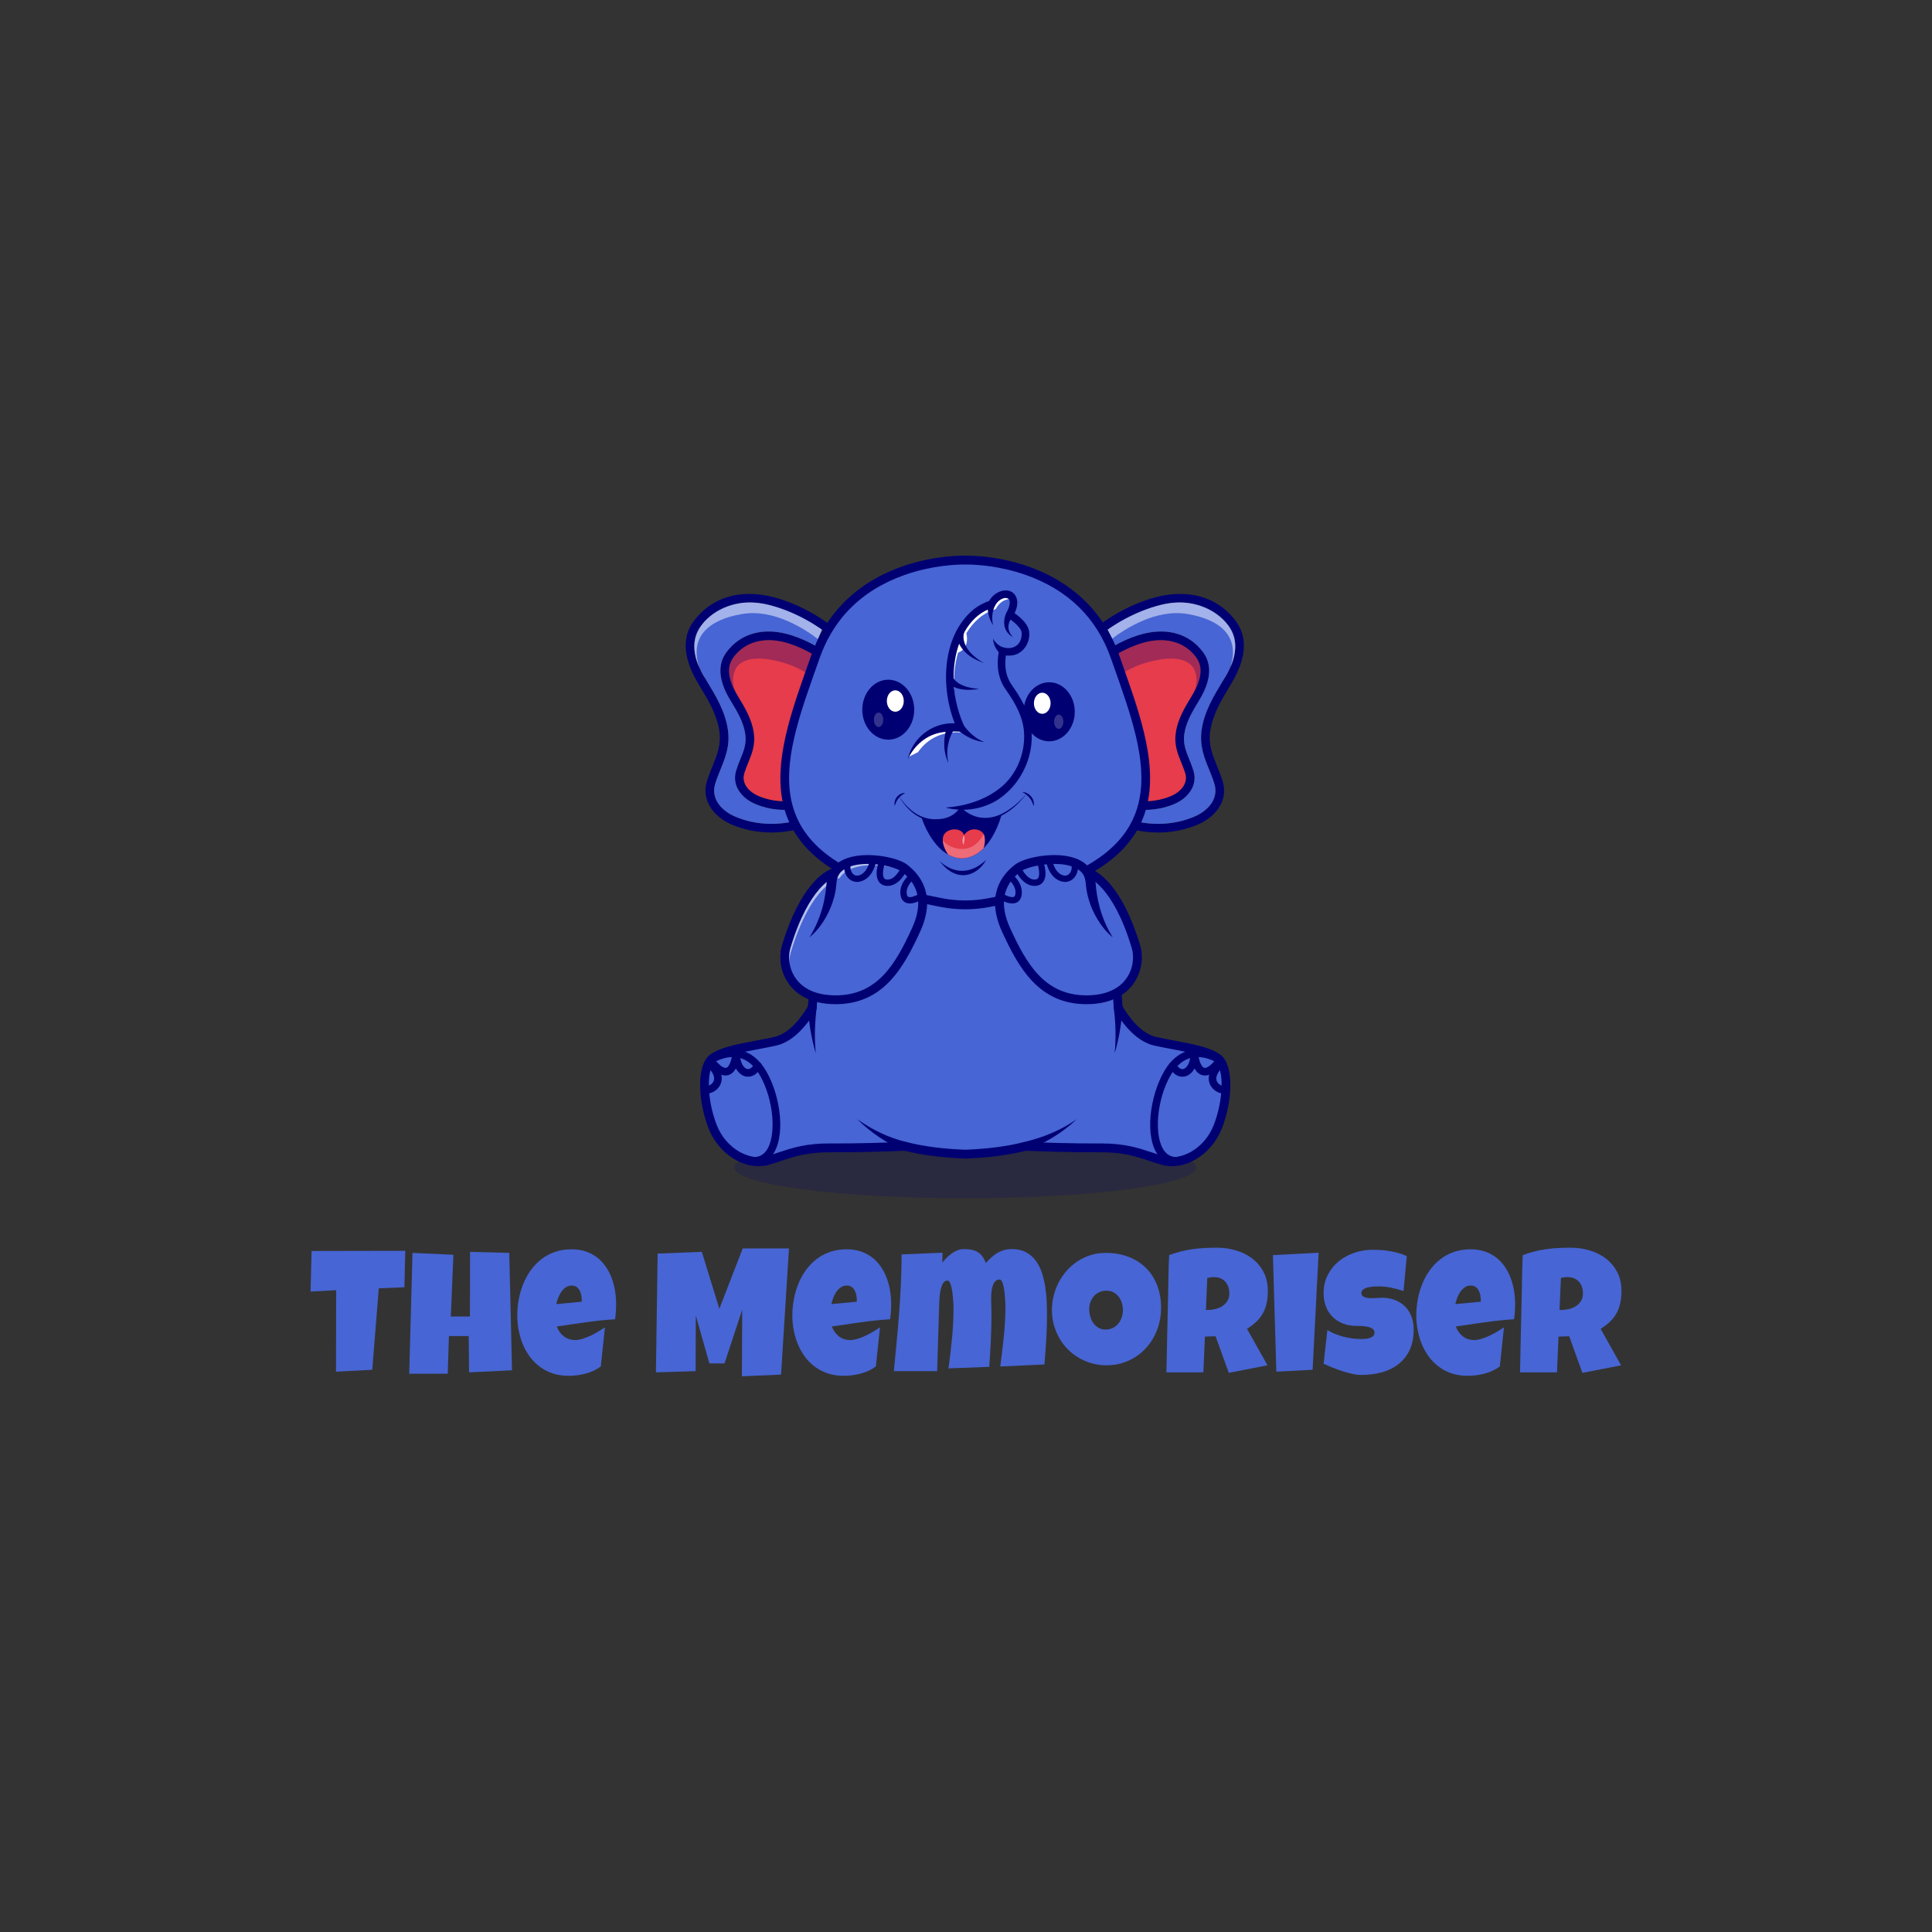 <?xml version="1.0" encoding="utf-8"?>
<!-- Generator: Adobe Illustrator 26.3.1, SVG Export Plug-In . SVG Version: 6.00 Build 0)  -->
<svg version="1.1"
	 id="_x31_6079785_x5F_Logo_x5F_Mockup_x5F_070_copy_xA0_Image_00000073713752788862728240000002952812444806896258_"
	 xmlns="http://www.w3.org/2000/svg" xmlns:xlink="http://www.w3.org/1999/xlink" x="0px" y="0px" viewBox="0 0 3000 3000"
	 style="enable-background:new 0 0 3000 3000;" xml:space="preserve">
<rect x="0" y="0" width="3000" height="3000" fill="#333333" stroke="none"/>
<style type="text/css">
	.st0{fill:#000072;}
	.st1{fill:#E63C4B;}
	.st2{fill:#4765D4;}
	.st3{opacity:0.5;}
	.st4{fill:#FFFFFF;}
	.st5{opacity:0.3;}
	.st6{opacity:0.2;}
	.st7{opacity:0.6;}
	.st8{opacity:0.53;}
	.st9{fill:#F595A1;}
</style>
<g>
	<g>
		<path class="st2" d="M629.3,1942.26l-1.34,56.59l-39.77,1.6l-10.15,126.53l-56.32,2.94l0.27-126.53l-39.77,2.14l1.6-63
			L629.3,1942.26z"/>
		<path class="st2" d="M795.07,2127.79l-66.74,3.2l-0.53-56.32h-30.7l-1.87,58.46h-59.8l5.07-187.66l63.53,2.94l-4.01,95.83h29.63
			l0.27-100.37l60.86,1.6L795.07,2127.79z"/>
		<path class="st2" d="M956.7,2025.28c0,7.74-0.53,15.48-1.6,23.23c-15.22,0.98-30.34,2.56-45.38,4.74
			c-15.04,2.18-30.08,4.34-45.11,6.47c2.31,6.41,5.94,11.52,10.88,15.35c4.94,3.83,10.83,5.74,17.69,5.74c3.56,0,7.45-0.67,11.68-2
			c4.23-1.34,8.43-3,12.61-5.01c4.18-2,8.19-4.16,12.01-6.47c3.83-2.31,7.12-4.41,9.88-6.27l-6.4,60.6
			c-3.47,2.67-7.23,4.94-11.28,6.81c-4.05,1.87-8.26,3.38-12.62,4.54c-4.36,1.16-8.76,2-13.21,2.54c-4.45,0.53-8.81,0.8-13.08,0.8
			c-8.81,0-16.86-1.2-24.16-3.6c-7.3-2.4-13.9-5.76-19.82-10.08c-5.92-4.32-11.1-9.41-15.55-15.28
			c-4.45-5.87-8.14-12.28-11.08-19.22c-2.94-6.94-5.16-14.28-6.67-22.02c-1.52-7.74-2.27-15.57-2.27-23.49
			c0-8.27,0.75-16.55,2.27-24.82c1.51-8.28,3.8-16.24,6.87-23.89c3.07-7.65,6.94-14.75,11.61-21.29
			c4.67-6.54,10.12-12.26,16.35-17.15c6.23-4.89,13.28-8.72,21.16-11.48s16.57-4.14,26.09-4.14c7.92,0,15.15,1.09,21.69,3.27
			c6.54,2.18,12.37,5.21,17.48,9.08c5.12,3.87,9.57,8.47,13.35,13.81c3.78,5.34,6.89,11.19,9.34,17.55
			c2.44,6.36,4.27,13.08,5.47,20.15C956.1,2010.8,956.7,2017.99,956.7,2025.28z M903.31,2018.34c0-2.49-0.27-5.05-0.8-7.68
			c-0.53-2.62-1.4-5.01-2.6-7.14c-1.2-2.14-2.78-3.89-4.74-5.27c-1.96-1.38-4.41-2.07-7.34-2.07c-3.56,0-6.7,0.96-9.41,2.87
			c-2.72,1.91-5.05,4.32-7.01,7.21c-1.96,2.89-3.56,6.03-4.8,9.41c-1.25,3.38-2.18,6.5-2.8,9.34l39.51-3.74V2018.34z"/>
		<path class="st2" d="M1225.12,1938.53l-12.28,195.93l-60.86,2.67l0.53-103.31l-27.49,83.29h-23.49l-21.09-74.48l-0.27,86.49
			l-61.66,1.87l2.67-184.46l68.6-2.67l27.23,88.36l36.3-93.7H1225.12z"/>
		<path class="st2" d="M1383.81,2025.28c0,7.74-0.53,15.48-1.6,23.23c-15.22,0.98-30.34,2.56-45.38,4.74
			c-15.04,2.18-30.07,4.34-45.11,6.47c2.31,6.41,5.94,11.52,10.88,15.35c4.94,3.83,10.83,5.74,17.69,5.74c3.56,0,7.45-0.67,11.68-2
			c4.23-1.34,8.43-3,12.61-5.01c4.18-2,8.19-4.16,12.01-6.47c3.83-2.31,7.12-4.41,9.88-6.27l-6.4,60.6
			c-3.47,2.67-7.23,4.94-11.28,6.81c-4.05,1.87-8.26,3.38-12.62,4.54c-4.36,1.16-8.76,2-13.21,2.54c-4.45,0.53-8.81,0.8-13.08,0.8
			c-8.81,0-16.86-1.2-24.16-3.6c-7.3-2.4-13.9-5.76-19.82-10.08c-5.92-4.32-11.1-9.41-15.55-15.28
			c-4.45-5.87-8.14-12.28-11.08-19.22c-2.94-6.94-5.16-14.28-6.67-22.02c-1.52-7.74-2.27-15.57-2.27-23.49
			c0-8.27,0.75-16.55,2.27-24.82c1.51-8.28,3.8-16.24,6.87-23.89c3.07-7.65,6.94-14.75,11.61-21.29
			c4.67-6.54,10.12-12.26,16.35-17.15c6.23-4.89,13.28-8.72,21.16-11.48s16.57-4.14,26.09-4.14c7.92,0,15.15,1.09,21.69,3.27
			c6.54,2.18,12.37,5.21,17.48,9.08c5.12,3.87,9.57,8.47,13.35,13.81c3.78,5.34,6.89,11.19,9.34,17.55
			c2.44,6.36,4.27,13.08,5.47,20.15C1383.21,2010.8,1383.81,2017.99,1383.81,2025.28z M1330.42,2018.34c0-2.49-0.27-5.05-0.8-7.68
			c-0.53-2.62-1.4-5.01-2.6-7.14c-1.2-2.14-2.78-3.89-4.74-5.27c-1.96-1.38-4.41-2.07-7.34-2.07c-3.56,0-6.7,0.96-9.41,2.87
			c-2.72,1.91-5.05,4.32-7.01,7.21c-1.96,2.89-3.56,6.03-4.8,9.41c-1.25,3.38-2.18,6.5-2.8,9.34l39.51-3.74V2018.34z"/>
		<path class="st2" d="M1625.79,2042.63c0,12.73-0.4,25.41-1.2,38.04c-0.8,12.64-1.74,25.32-2.8,38.04l-68.6,3.2
			c2.05-15.48,3.89-30.99,5.54-46.51c1.65-15.53,2.47-31.08,2.47-46.65c0-0.98-0.05-2.69-0.13-5.14c-0.09-2.45-0.25-5.22-0.47-8.34
			c-0.22-3.11-0.53-6.34-0.94-9.68c-0.4-3.33-0.93-6.4-1.6-9.21c-0.67-2.8-1.49-5.09-2.47-6.87c-0.98-1.78-2.14-2.67-3.47-2.67
			c-3.12,0-5.56,1.18-7.34,3.54c-1.78,2.36-3.09,5.18-3.94,8.47c-0.85,3.29-1.36,6.65-1.53,10.08c-0.18,3.43-0.27,6.21-0.27,8.34
			c0,3.73,0.09,7.47,0.27,11.21c0.18,3.74,0.27,7.56,0.27,11.48c0,13.79-0.33,27.54-1,41.24c-0.67,13.71-1.49,27.45-2.47,41.24
			l-63.27,2.4c2.05-15.48,3.85-30.94,5.41-46.38c1.56-15.44,2.34-30.94,2.34-46.51c0-0.98-0.05-2.76-0.13-5.34
			c-0.09-2.58-0.25-5.47-0.47-8.68c-0.22-3.2-0.56-6.54-1-10.01c-0.45-3.47-1-6.65-1.67-9.54c-0.67-2.89-1.49-5.27-2.47-7.14
			c-0.98-1.87-2.18-2.8-3.6-2.8c-2.22,0-4.09,0.87-5.6,2.6c-1.51,1.74-2.74,3.98-3.67,6.74c-0.93,2.76-1.65,5.8-2.14,9.14
			c-0.49,3.34-0.85,6.61-1.07,9.81c-0.22,3.2-0.35,6.16-0.4,8.87c-0.05,2.72-0.11,4.74-0.2,6.07l-2.94,97.44h-67.27
			c1.42-15.04,2.87-30.12,4.34-45.25c1.47-15.12,2.75-30.23,3.87-45.31c1.11-15.08,2.02-30.18,2.74-45.31
			c0.71-15.13,1.07-30.25,1.07-45.38l63.53-2.67l-0.27,15.48c1.96-2.49,4.18-5.01,6.68-7.54c2.49-2.54,5.14-4.81,7.94-6.81
			c2.8-2,5.78-3.63,8.94-4.87c3.16-1.24,6.43-1.87,9.81-1.87c4.36,0,8.27,0.33,11.74,1c3.47,0.67,6.61,1.8,9.41,3.4
			c2.8,1.6,5.27,3.8,7.41,6.61c2.14,2.8,4,6.34,5.6,10.61c2.85-3.12,5.72-6.01,8.61-8.68c2.89-2.67,5.94-4.96,9.14-6.87
			c3.2-1.91,6.68-3.4,10.41-4.47c3.74-1.07,7.88-1.6,12.42-1.6c8.63,0,15.97,1.67,22.02,5.01c6.05,3.34,11.1,7.76,15.15,13.28
			c4.05,5.52,7.21,11.84,9.48,18.95s3.98,14.51,5.14,22.16c1.15,7.65,1.89,15.26,2.2,22.82
			C1625.64,2029.38,1625.79,2036.32,1625.79,2042.63z"/>
		<path class="st2" d="M1802.91,2030.89c0,8.1-0.94,15.9-2.8,23.42c-1.87,7.52-4.56,14.57-8.07,21.16
			c-3.51,6.59-7.79,12.61-12.81,18.09c-5.03,5.47-10.68,10.17-16.95,14.08c-6.27,3.91-13.1,6.96-20.49,9.14
			c-7.39,2.18-15.22,3.27-23.49,3.27c-8.01,0-15.64-1.02-22.89-3.07c-7.25-2.05-14.04-4.92-20.36-8.61
			c-6.32-3.69-12.04-8.14-17.15-13.35c-5.12-5.21-9.48-10.99-13.08-17.35c-3.61-6.36-6.41-13.19-8.41-20.49c-2-7.3-3-14.9-3-22.82
			c0-7.74,0.93-15.33,2.8-22.76c1.87-7.43,4.56-14.44,8.07-21.02c3.51-6.58,7.76-12.63,12.75-18.15
			c4.98-5.52,10.56-10.28,16.75-14.28c6.18-4.01,12.88-7.12,20.09-9.34c7.21-2.22,14.82-3.34,22.83-3.34c12.9,0,24.67,2,35.3,6
			c10.63,4.01,19.71,9.72,27.23,17.15c7.52,7.43,13.35,16.42,17.49,26.96C1800.84,2006.13,1802.91,2017.9,1802.91,2030.89z
			 M1743.65,2034.36c0-3.83-0.56-7.54-1.67-11.14c-1.11-3.6-2.74-6.81-4.87-9.61c-2.14-2.8-4.79-5.07-7.94-6.81
			c-3.16-1.74-6.78-2.6-10.88-2.6c-4.19,0-7.92,0.76-11.21,2.27c-3.29,1.51-6.12,3.58-8.47,6.21c-2.36,2.62-4.16,5.7-5.41,9.21
			c-1.25,3.52-1.87,7.23-1.87,11.14c0,3.74,0.53,7.48,1.6,11.21c1.07,3.74,2.67,7.12,4.81,10.15c2.14,3.02,4.78,5.47,7.94,7.34
			c3.16,1.87,6.83,2.8,11.01,2.8c4.18,0,7.94-0.82,11.28-2.47c3.33-1.64,6.16-3.87,8.47-6.67c2.31-2.8,4.09-6.03,5.34-9.68
			C1743.03,2042.06,1743.65,2038.28,1743.65,2034.36z"/>
		<path class="st2" d="M1968.68,2004.46c0,6.94-0.6,13.24-1.8,18.88c-1.2,5.65-3.09,10.84-5.67,15.55
			c-2.58,4.72-5.92,9.08-10.01,13.08c-4.09,4.01-9.03,7.83-14.82,11.48l31.77,56.59l-60.06,11.75l-20.55-56.86l-16.55,0.53
			l-2.4,55.52h-57.39c0.44-20.29,0.87-40.49,1.27-60.6c0.4-20.11,0.87-40.31,1.4-60.6c0.18-10.23,0.35-20.38,0.53-30.43
			c0.18-10.05,0.53-20.2,1.07-30.43c6.23-2.31,12.37-4.23,18.42-5.74c6.05-1.51,12.12-2.69,18.22-3.53
			c6.09-0.85,12.28-1.42,18.55-1.74c6.27-0.31,12.7-0.47,19.28-0.47c10.15,0,19.95,1.4,29.43,4.21c9.48,2.8,17.86,7.01,25.16,12.61
			c7.3,5.6,13.15,12.59,17.55,20.96C1966.48,1983.6,1968.68,1993.34,1968.68,2004.46z M1908.89,2008.73c0-3.74-0.51-7.16-1.54-10.28
			c-1.02-3.12-2.54-5.81-4.54-8.07c-2-2.27-4.49-4.05-7.48-5.34s-6.47-1.94-10.48-1.94c-1.78,0-3.52,0.11-5.21,0.33
			c-1.69,0.22-3.34,0.56-4.94,1l-2.14,49.65h3.2c3.83,0,7.72-0.49,11.68-1.47c3.96-0.98,7.52-2.49,10.68-4.54
			c3.16-2.05,5.74-4.67,7.74-7.88S1908.89,2013.18,1908.89,2008.73z"/>
		<path class="st2" d="M2047.56,1945.2l-9.34,181.79l-56.32,2.94l-5.34-180.99L2047.56,1945.2z"/>
		<path class="st2" d="M2195.18,2064.79c0,12.19-2.12,22.71-6.34,31.57c-4.23,8.85-10.01,16.15-17.35,21.89s-15.93,9.96-25.76,12.68
			c-9.83,2.71-20.4,4.07-31.7,4.07c-4.36,0-9.14-0.58-14.35-1.73c-5.21-1.16-10.48-2.6-15.82-4.34c-5.34-1.74-10.48-3.61-15.42-5.61
			c-4.94-2-9.32-3.89-13.15-5.67l5.87-52.32c7.56,4.54,15.95,7.99,25.16,10.34c9.21,2.36,18.26,3.54,27.16,3.54
			c1.69,0,3.74-0.07,6.14-0.2c2.4-0.13,4.69-0.53,6.87-1.2c2.18-0.67,4.03-1.67,5.54-3c1.51-1.34,2.27-3.25,2.27-5.74
			c0-1.69-0.53-3.14-1.6-4.34c-1.07-1.2-2.45-2.18-4.14-2.94c-1.69-0.76-3.6-1.33-5.74-1.74c-2.14-0.4-4.23-0.69-6.27-0.87
			c-2.05-0.18-3.96-0.27-5.74-0.27c-1.78,0-3.2,0-4.27,0c-7.65,0-14.61-1.2-20.89-3.6c-6.27-2.4-11.66-5.81-16.15-10.21
			c-4.49-4.41-7.99-9.74-10.48-16.02c-2.49-6.27-3.74-13.24-3.74-20.89c0-10.5,2.11-19.91,6.34-28.23
			c4.23-8.32,9.88-15.39,16.95-21.22c7.08-5.83,15.19-10.3,24.36-13.41c9.16-3.11,18.64-4.67,28.43-4.67
			c4.36,0,8.85,0.16,13.48,0.47c4.63,0.31,9.23,0.87,13.81,1.67c4.58,0.8,9.05,1.82,13.41,3.07c4.36,1.25,8.49,2.8,12.41,4.67
			l-5.07,54.19c-6.05-2.05-12.39-3.76-19.02-5.14c-6.63-1.38-13.1-2.07-19.42-2.07c-1.16,0-2.65,0.02-4.47,0.07
			c-1.82,0.05-3.74,0.18-5.74,0.4c-2,0.22-4.03,0.56-6.07,1c-2.05,0.45-3.87,1.04-5.47,1.8c-1.6,0.76-2.89,1.76-3.87,3
			c-0.98,1.25-1.43,2.72-1.33,4.41c0.09,1.96,0.82,3.47,2.2,4.54c1.38,1.07,3.16,1.85,5.34,2.34c2.18,0.49,4.58,0.73,7.21,0.73
			c2.62,0,5.22-0.07,7.81-0.2c2.58-0.13,4.98-0.27,7.21-0.4c2.22-0.13,4.05-0.15,5.47-0.07c7.12,0.45,13.53,1.96,19.22,4.54
			c5.69,2.58,10.52,6.01,14.48,10.28c3.96,4.27,6.98,9.37,9.08,15.28C2194.14,2051.15,2195.18,2057.67,2195.18,2064.79z"/>
		<path class="st2" d="M2352.68,2025.28c0,7.74-0.53,15.48-1.6,23.23c-15.22,0.98-30.34,2.56-45.38,4.74
			c-15.04,2.18-30.07,4.34-45.11,6.47c2.31,6.41,5.94,11.52,10.88,15.35c4.94,3.83,10.83,5.74,17.69,5.74c3.56,0,7.45-0.67,11.68-2
			c4.23-1.34,8.43-3,12.61-5.01c4.18-2,8.19-4.16,12.01-6.47c3.83-2.31,7.12-4.41,9.88-6.27l-6.4,60.6
			c-3.47,2.67-7.23,4.94-11.28,6.81c-4.05,1.87-8.25,3.38-12.61,4.54c-4.36,1.16-8.76,2-13.21,2.54c-4.45,0.53-8.81,0.8-13.08,0.8
			c-8.81,0-16.86-1.2-24.16-3.6c-7.3-2.4-13.9-5.76-19.82-10.08c-5.92-4.32-11.1-9.41-15.55-15.28
			c-4.45-5.87-8.14-12.28-11.08-19.22c-2.94-6.94-5.16-14.28-6.67-22.02c-1.52-7.74-2.27-15.57-2.27-23.49
			c0-8.27,0.75-16.55,2.27-24.82c1.51-8.28,3.8-16.24,6.87-23.89c3.07-7.65,6.94-14.75,11.61-21.29
			c4.67-6.54,10.12-12.26,16.35-17.15c6.23-4.89,13.28-8.72,21.16-11.48s16.57-4.14,26.09-4.14c7.92,0,15.15,1.09,21.69,3.27
			c6.54,2.18,12.37,5.21,17.48,9.08c5.12,3.87,9.57,8.47,13.35,13.81c3.78,5.34,6.89,11.19,9.34,17.55
			c2.44,6.36,4.27,13.08,5.47,20.15C2352.08,2010.8,2352.68,2017.99,2352.68,2025.28z M2299.29,2018.34c0-2.49-0.27-5.05-0.8-7.68
			c-0.53-2.62-1.4-5.01-2.6-7.14c-1.2-2.14-2.78-3.89-4.74-5.27c-1.96-1.38-4.41-2.07-7.34-2.07c-3.56,0-6.7,0.96-9.41,2.87
			c-2.72,1.91-5.05,4.32-7.01,7.21c-1.96,2.89-3.56,6.03-4.8,9.41c-1.25,3.38-2.18,6.5-2.8,9.34l39.51-3.74V2018.34z"/>
		<path class="st2" d="M2517.78,2004.46c0,6.94-0.6,13.24-1.81,18.88c-1.2,5.65-3.09,10.84-5.67,15.55
			c-2.58,4.72-5.92,9.08-10.01,13.08c-4.09,4.01-9.03,7.83-14.82,11.48l31.77,56.59l-60.06,11.75l-20.55-56.86l-16.55,0.53
			l-2.4,55.52h-57.39c0.44-20.29,0.87-40.49,1.27-60.6c0.4-20.11,0.87-40.31,1.4-60.6c0.18-10.23,0.35-20.38,0.53-30.43
			c0.18-10.05,0.53-20.2,1.07-30.43c6.23-2.31,12.37-4.23,18.42-5.74c6.05-1.51,12.12-2.69,18.22-3.53
			c6.09-0.85,12.28-1.42,18.55-1.74c6.27-0.31,12.7-0.47,19.28-0.47c10.15,0,19.95,1.4,29.43,4.21c9.48,2.8,17.86,7.01,25.16,12.61
			c7.3,5.6,13.15,12.59,17.55,20.96C2515.58,1983.6,2517.78,1993.34,2517.78,2004.46z M2457.99,2008.73c0-3.74-0.51-7.16-1.54-10.28
			c-1.02-3.12-2.54-5.81-4.54-8.07c-2-2.27-4.49-4.05-7.48-5.34s-6.47-1.94-10.48-1.94c-1.78,0-3.52,0.11-5.21,0.33
			c-1.69,0.22-3.34,0.56-4.94,1l-2.14,49.65h3.2c3.83,0,7.72-0.49,11.68-1.47c3.96-0.98,7.52-2.49,10.68-4.54
			c3.16-2.05,5.74-4.67,7.74-7.88S2457.99,2013.18,2457.99,2008.73z"/>
	</g>
	<g>
		<g>
			<g>
				<path class="st0" d="M1911.42,1062.44l-1.38,2.31c-13.35,22.07-27.14,44.92-30.79,70.31c-3.02,21.1,3.22,36.53,10.47,54.38
					c2.99,7.31,6.07,14.89,8.72,23.35c9.79,31.43-12.48,56.69-38.91,67.79c-19.15,8.05-39.92,12.14-61.18,12.14
					c-9.43,0-18.92-0.81-28.41-2.42c-8.15-1.38-16.34-3.35-24.45-5.94c-1.78-0.54-3.52-1.11-5.27-1.71l1.78-5.1l2.62-7.58
					c0.67,0.23,1.34,0.47,2.05,0.67c2.25,0.77,4.53,1.48,6.78,2.11c6.27,1.81,12.51,3.29,18.75,4.33
					c28.45,4.8,56.86,1.74,82.15-8.89c19.32-8.08,39.08-26.43,31.3-51.42c-2.48-7.92-5.43-15.23-8.32-22.31
					c-7.65-18.82-14.86-36.63-11.34-61.32c4.03-28.08,18.55-52.09,32.57-75.34l1.41-2.31c4.7-7.82,8.52-15.23,11.37-22.27
					c10.03-24.45,8.99-44.38-2.99-60.51c-25.9-34.95-69.47-45.75-119.52-29.69c-24.32,7.82-48.07,19.79-68.9,34.75
					c-1.28,0.91-2.52,1.81-3.76,2.75l-0.74-1.01l-6.21-8.25l-1.11-1.48c0.1-0.07,0.17-0.13,0.27-0.2c1.84-1.38,3.69-2.72,5.57-4.03
					c21.54-15.16,45.85-27.34,70.78-35.32c55.85-17.91,104.83-5.37,134.41,34.45C1937.88,989.98,1935.3,1022.89,1911.42,1062.44z"/>
			</g>
		</g>
		<g>
			<g>
				<path class="st0" d="M1862.51,1086.75l-1.04,1.71c-9.76,16.13-19.86,32.84-22.47,51.22c-2.18,15.13,2.35,26.3,7.61,39.25
					c2.21,5.43,4.49,11.07,6.47,17.38c7.55,24.25-9.46,43.67-29.72,52.19c-14.36,6.04-29.92,9.09-45.85,9.09
					c-5.13,0-10.3-0.34-15.5-0.97c-1.91-0.23-3.86-0.5-5.77-0.84c-0.44-0.07-0.84-0.13-1.27-0.23c-2.28-0.4-4.6-0.87-6.88-1.44
					c-4.7-1.07-9.39-2.45-14.05-4.06l4.39-12.68c4.96,1.74,10,3.15,14.99,4.23c1.71,0.37,3.39,0.67,5.07,0.97
					c0.57,0.1,1.17,0.2,1.74,0.27c2.31,0.37,4.63,0.64,6.94,0.84c17.74,1.64,35.22-0.91,50.99-7.55
					c13.59-5.7,27.51-18.52,22.11-35.83c-1.81-5.77-3.99-11.14-6.1-16.34c-5.74-14.12-11.14-27.47-8.45-46.19
					c3.02-21.07,13.82-38.98,24.29-56.25l1.01-1.71c3.82-6.34,6.81-12.28,8.99-17.91v-0.03c6.41-16.64,5.5-30.26-2.68-41.23
					c-18.65-25.16-50.11-32.91-86.31-21.3c-12.65,4.06-25.06,9.66-36.66,16.5c-2.01,1.17-3.99,2.42-5.94,3.66
					c-1.98,1.27-3.96,2.58-5.87,3.96c-1.58,1.07-3.12,2.18-4.63,3.32l-2.11-2.82l-5.94-7.92c2.62-1.98,5.3-3.86,8.05-5.67
					c1.95-1.34,3.89-2.62,5.9-3.82c1.98-1.24,3.96-2.45,6-3.59c11.81-6.74,24.35-12.31,37.1-16.4c42-13.45,78.9-3.96,101.17,26.06
					C1882.4,1031.94,1880.52,1056.87,1862.51,1086.75z"/>
			</g>
		</g>
		<g>
			<path class="st1" d="M1859.99,1061.86v0.03c-2.18,5.64-5.17,11.57-8.99,17.91l-1.01,1.71c-10.47,17.28-21.27,35.19-24.29,56.25
				c-2.68,18.72,2.72,32.07,8.45,46.19c2.11,5.2,4.29,10.57,6.1,16.34c5.4,17.31-8.52,30.12-22.11,35.83
				c-15.77,6.64-33.24,9.19-50.99,7.55c21.3-62.39-0.67-135.79-26-208.41c-2.25-6.47-4.56-12.95-6.84-19.42
				c11.61-6.84,24.02-12.44,36.66-16.5c36.19-11.61,67.66-3.86,86.31,21.3C1865.49,1031.61,1866.4,1045.23,1859.99,1061.86z"/>
		</g>
		<g>
			<path class="st2" d="M1917.99,1006.68c-0.54,8.22-2.78,17.04-6.68,26.53c-1.38,3.39-2.99,6.88-4.8,10.43
				c-1.21,2.42-2.55,4.86-3.96,7.35c-0.84,1.48-1.71,2.99-2.62,4.49l-1.41,2.31c-14.02,23.25-28.55,47.26-32.57,75.34
				c-3.52,24.69,3.69,42.5,11.34,61.32c2.89,7.08,5.84,14.39,8.32,22.31c7.78,24.99-11.98,43.34-31.3,51.42
				c-25.29,10.63-53.7,13.69-82.15,8.89c-6.24-1.04-12.48-2.52-18.75-4.33c0.84-1.34,1.64-2.68,2.42-4.03
				c2.28-3.99,4.36-8.02,6.17-12.11c5.2,0.64,10.36,0.97,15.5,0.97c15.93,0,31.5-3.05,45.85-9.09
				c20.26-8.52,37.27-27.94,29.72-52.19c-1.98-6.31-4.26-11.94-6.47-17.38c-5.27-12.95-9.79-24.12-7.61-39.25
				c2.62-18.38,12.71-35.09,22.47-51.22l1.04-1.71c18.01-29.89,19.89-54.81,5.57-74.13c-22.27-30.02-59.17-39.51-101.17-26.06
				c-12.75,4.09-25.29,9.66-37.1,16.4c-0.67-1.84-1.34-3.72-1.98-5.57c-0.6-1.68-1.21-3.35-1.84-5c-1.88-5.03-3.89-9.93-6.07-14.63
				c1.24-0.87,2.48-1.78,3.76-2.65c0.1-0.07,0.24-0.17,0.37-0.23c19.79-13.62,42.03-24.55,64.77-31.87
				c4.8-1.54,9.56-2.82,14.22-3.86c16.03-3.62,31.26-4.36,45.25-2.28c17.21,2.55,32.54,9.29,45.32,20.13
				c0.74,0.57,1.44,1.17,2.15,1.84c3.89,3.45,7.51,7.35,10.87,11.61c0.37,0.44,0.7,0.87,1.01,1.34c0.23,0.3,0.47,0.6,0.7,0.91
				C1915.64,982.57,1918.9,993.84,1917.99,1006.68z"/>
		</g>
		<g class="st3">
			<g>
				<g>
					<path class="st4" d="M1917.99,1006.68c-0.4,13.08-5.03,27.88-15.43,44.31c-0.5,0.84-1.04,1.68-1.61,2.52
						c1.78-3.42,3.76-6.71,5.57-9.86c2.01-3.56,3.79-7.01,4.8-10.43c13.22-44.75-15.73-71.18-67.59-79.83
						c-49.01-8.18-97.04,23.25-117.74,39.01c-1.88-5.03-3.89-9.93-6.07-14.63c1.24-0.87,2.48-1.78,3.76-2.65
						c0.1-0.07,0.24-0.17,0.37-0.23c11.67-7.72,34.11-21.2,60.78-30.26c5.94-2.01,12.01-3.89,18.21-5.47
						c13.01-3.22,26.7-4.93,40.96-2.99c1.41,0.2,2.85,0.44,4.29,0.7c15.56,2.82,32.2,9.59,45.32,20.13
						c0.74,0.57,1.44,1.17,2.15,1.84c4.09,3.45,7.75,7.35,10.87,11.61c0.37,0.44,0.7,0.87,1.01,1.34
						C1914.43,981.56,1918.46,993.2,1917.99,1006.68z"/>
				</g>
			</g>
		</g>
		<g class="st5">
			<g>
				<g>
					<path class="st0" d="M1857.38,1064.08c2.18-12.68-0.78-28.11-12.61-35.15c-14.69-8.74-33.84-6.8-49.87-3.68
						c-18.28,3.56-35.45,9.9-51.18,19.96c-2.05,1.31-5.62-5.18-7.46-3.84c-2.05,1.48-3.96,2.92-5.77,4.33
						c-2.31-6.68-4.66-13.38-7.04-20.13c-0.4-1.11-0.81-2.21-1.17-3.32c1.71-1.14,3.69-2.42,5.9-3.79c1.85-1.14,3.86-2.35,6-3.56
						c16.67-9.53,42.23-21.2,67.93-21.57c4.76-0.07,16.2-0.57,27.57,4.09c21.87,8.96,51.83,30.69,23.98,78.02
						C1855.23,1070.72,1856.67,1068.17,1857.38,1064.08z"/>
				</g>
			</g>
		</g>
	</g>
	<g>
		<g>
			<g>
				<path class="st0" d="M1084.81,1062.44l1.38,2.31c13.35,22.07,27.14,44.92,30.79,70.31c3.02,21.1-3.22,36.53-10.47,54.38
					c-2.99,7.31-6.07,14.89-8.72,23.35c-9.79,31.43,12.48,56.69,38.91,67.79c19.15,8.05,39.92,12.14,61.18,12.14
					c9.43,0,18.92-0.81,28.41-2.42c8.15-1.38,16.34-3.35,24.45-5.94c1.78-0.54,3.52-1.11,5.27-1.71l-1.78-5.1l-2.62-7.58
					c-0.67,0.23-1.34,0.47-2.05,0.67c-2.25,0.77-4.53,1.48-6.78,2.11c-6.27,1.81-12.51,3.29-18.75,4.33
					c-28.45,4.8-56.86,1.74-82.15-8.89c-19.32-8.08-39.08-26.43-31.3-51.42c2.48-7.92,5.43-15.23,8.32-22.31
					c7.65-18.82,14.86-36.63,11.34-61.32c-4.03-28.08-18.55-52.09-32.57-75.34l-1.41-2.31c-4.7-7.82-8.52-15.23-11.37-22.27
					c-10.03-24.45-8.99-44.38,2.99-60.51c25.9-34.95,69.47-45.75,119.52-29.69c24.32,7.82,48.07,19.79,68.9,34.75
					c1.28,0.91,2.52,1.81,3.76,2.75l0.74-1.01l6.21-8.25l1.11-1.48c-0.1-0.07-0.17-0.13-0.27-0.2c-1.84-1.38-3.69-2.72-5.57-4.03
					c-21.54-15.16-45.85-27.34-70.78-35.32c-55.85-17.91-104.83-5.37-134.41,34.45C1058.34,989.98,1060.92,1022.89,1084.81,1062.44z
					"/>
			</g>
		</g>
		<g>
			<g>
				<path class="st0" d="M1133.72,1086.75l1.04,1.71c9.76,16.13,19.86,32.84,22.47,51.22c2.18,15.13-2.35,26.3-7.61,39.25
					c-2.21,5.43-4.49,11.07-6.47,17.38c-7.55,24.25,9.46,43.67,29.72,52.19c14.36,6.04,29.92,9.09,45.85,9.09
					c5.13,0,10.3-0.34,15.5-0.97c1.91-0.23,3.86-0.5,5.77-0.84c0.44-0.07,0.84-0.13,1.27-0.23c2.28-0.4,4.6-0.87,6.88-1.44
					c4.7-1.07,9.39-2.45,14.05-4.06l-4.39-12.68c-4.96,1.74-10,3.15-14.99,4.23c-1.71,0.37-3.39,0.67-5.07,0.97
					c-0.57,0.1-1.17,0.2-1.74,0.27c-2.31,0.37-4.63,0.64-6.94,0.84c-17.74,1.64-35.22-0.91-50.99-7.55
					c-13.59-5.7-27.51-18.52-22.11-35.83c1.81-5.77,3.99-11.14,6.1-16.34c5.74-14.12,11.14-27.47,8.45-46.19
					c-3.02-21.07-13.82-38.98-24.29-56.25l-1.01-1.71c-3.82-6.34-6.81-12.28-8.99-17.91v-0.03c-6.41-16.64-5.5-30.26,2.68-41.23
					c18.65-25.16,50.11-32.91,86.31-21.3c12.65,4.06,25.06,9.66,36.66,16.5c2.01,1.17,3.99,2.42,5.94,3.66
					c1.98,1.27,3.96,2.58,5.87,3.96c1.58,1.07,3.12,2.18,4.63,3.32l2.11-2.82l5.94-7.92c-2.62-1.98-5.3-3.86-8.05-5.67
					c-1.95-1.34-3.89-2.62-5.9-3.82c-1.98-1.24-3.96-2.45-6-3.59c-11.81-6.74-24.35-12.31-37.1-16.4
					c-42-13.45-78.9-3.96-101.17,26.06C1113.82,1031.94,1115.7,1056.87,1133.72,1086.75z"/>
			</g>
		</g>
		<g>
			<path class="st1" d="M1136.23,1061.86v0.03c2.18,5.64,5.17,11.57,8.99,17.91l1.01,1.71c10.47,17.28,21.27,35.19,24.29,56.25
				c2.68,18.72-2.72,32.07-8.45,46.19c-2.11,5.2-4.29,10.57-6.1,16.34c-5.4,17.31,8.52,30.12,22.11,35.83
				c15.77,6.64,33.24,9.19,50.99,7.55c-21.3-62.39,0.67-135.79,26-208.41c2.25-6.47,4.56-12.95,6.84-19.42
				c-11.61-6.84-24.02-12.44-36.66-16.5c-36.19-11.61-67.66-3.86-86.31,21.3C1130.73,1031.61,1129.82,1045.23,1136.23,1061.86z"/>
		</g>
		<g>
			<path class="st2" d="M1078.23,1006.68c0.54,8.22,2.78,17.04,6.68,26.53c1.38,3.39,2.99,6.88,4.8,10.43
				c1.21,2.42,2.55,4.86,3.96,7.35c0.84,1.48,1.71,2.99,2.62,4.49l1.41,2.31c14.02,23.25,28.55,47.26,32.57,75.34
				c3.52,24.69-3.69,42.5-11.34,61.32c-2.89,7.08-5.84,14.39-8.32,22.31c-7.78,24.99,11.98,43.34,31.3,51.42
				c25.29,10.63,53.7,13.69,82.15,8.89c6.24-1.04,12.48-2.52,18.75-4.33c-0.84-1.34-1.64-2.68-2.42-4.03
				c-2.28-3.99-4.36-8.02-6.17-12.11c-5.2,0.64-10.36,0.97-15.5,0.97c-15.93,0-31.5-3.05-45.85-9.09
				c-20.26-8.52-37.27-27.94-29.72-52.19c1.98-6.31,4.26-11.94,6.47-17.38c5.27-12.95,9.8-24.12,7.61-39.25
				c-2.62-18.38-12.71-35.09-22.47-51.22l-1.04-1.71c-18.01-29.89-19.89-54.81-5.57-74.13c22.27-30.02,59.17-39.51,101.17-26.06
				c12.75,4.09,25.29,9.66,37.1,16.4c0.67-1.84,1.34-3.72,1.98-5.57c0.6-1.68,1.21-3.35,1.84-5c1.88-5.03,3.89-9.93,6.07-14.63
				c-1.24-0.87-2.48-1.78-3.76-2.65c-0.1-0.07-0.23-0.17-0.37-0.23c-19.79-13.62-42.03-24.55-64.77-31.87
				c-4.8-1.54-9.56-2.82-14.22-3.86c-16.03-3.62-31.26-4.36-45.25-2.28c-17.21,2.55-32.54,9.29-45.32,20.13
				c-0.74,0.57-1.44,1.17-2.15,1.84c-3.89,3.45-7.51,7.35-10.87,11.61c-0.37,0.44-0.7,0.87-1.01,1.34c-0.23,0.3-0.47,0.6-0.7,0.91
				C1080.58,982.57,1077.33,993.84,1078.23,1006.68z"/>
		</g>
		<g class="st3">
			<g>
				<g>
					<path class="st4" d="M1078.23,1006.68c0.4,13.08,5.03,27.88,15.43,44.31c0.5,0.84,1.04,1.68,1.61,2.52
						c-1.78-3.42-3.76-6.71-5.57-9.86c-2.01-3.56-3.79-7.01-4.8-10.43c-13.22-44.75,15.73-71.18,67.59-79.83
						c49.01-8.18,97.04,23.25,117.74,39.01c1.88-5.03,3.89-9.93,6.07-14.63c-1.24-0.87-2.48-1.78-3.76-2.65
						c-0.1-0.07-0.23-0.17-0.37-0.23c-11.67-7.72-34.11-21.2-60.78-30.26c-5.94-2.01-12.01-3.89-18.21-5.47
						c-13.01-3.22-26.7-4.93-40.96-2.99c-1.41,0.2-2.85,0.44-4.29,0.7c-15.56,2.82-32.2,9.59-45.32,20.13
						c-0.74,0.57-1.44,1.17-2.15,1.84c-4.09,3.45-7.75,7.35-10.87,11.61c-0.37,0.44-0.7,0.87-1.01,1.34
						C1081.79,981.56,1077.76,993.2,1078.23,1006.68z"/>
				</g>
			</g>
		</g>
		<g class="st5">
			<g>
				<g>
					<path class="st0" d="M1138.85,1064.08c-2.18-12.68,0.78-28.11,12.61-35.15c14.69-8.74,33.84-6.8,49.87-3.68
						c18.28,3.56,35.45,9.9,51.18,19.96c2.05,1.31,5.62-5.18,7.46-3.84c2.05,1.48,3.96,2.92,5.77,4.33
						c2.31-6.68,4.66-13.38,7.04-20.13c0.4-1.11,0.81-2.21,1.17-3.32c-1.71-1.14-3.69-2.42-5.9-3.79c-1.85-1.14-3.86-2.35-6-3.56
						c-16.67-9.53-42.23-21.2-67.93-21.57c-4.76-0.07-16.2-0.57-27.57,4.09c-21.87,8.96-51.83,30.69-23.98,78.02
						C1140.99,1070.72,1139.55,1068.17,1138.85,1064.08z"/>
				</g>
			</g>
		</g>
	</g>
	<g class="st6">
		<ellipse class="st0" cx="1498.8" cy="1812.76" rx="358.38" ry="47.8"/>
	</g>
	<g>
		<path class="st2" d="M1901.85,1708.42c-2.02,13.64-5.64,27.73-10.65,40.69c-15.66,40.45-55.62,61.65-85.95,52.84
			c-30.33-8.81-50.39-20.06-98.83-19.57c-35.46,0.35-88.75-1.39-114.76-2.35c-27.99,7.14-59.18,10.88-92.84,12.13
			c-33.68-1.25-64.88-4.99-92.88-12.13c-0.84,0.04-1.72,0.06-2.62,0.1c-1.6,0.06-3.31,0.12-5.09,0.18
			c-27.79,0.98-74.78,2.39-107.03,2.07c-48.44-0.49-68.5,10.76-98.83,19.57c-30.33,8.81-70.32-12.39-85.97-52.84
			c-1.17-3.03-2.27-6.15-3.29-9.3c-12.54-38.69-12.99-83.72,3.29-96.38c17.61-13.7,57.73-17.95,96.87-26.42
			c27.57-5.97,48.26-35.52,58.1-52.51c0.72-15.32,2.33-31.63,4.87-48.93L1390.97,1329l107.85,41.72l107.83-41.72l121.51,181.79
			l3.21,4.79c2.51,17.3,4.15,33.6,4.87,48.93c0.37,0.67,0.78,1.33,1.19,2.04c10.27,17.2,30.41,44.74,56.89,50.47
			c39.14,8.47,79.26,12.72,96.87,26.42C1903.19,1652.75,1906.1,1679.54,1901.85,1708.42z"/>
	</g>
	<g>
		<path class="st0" d="M1826.67,1808.4c-13.57,0-22.24-6.77-27.48-13.4c-22.55-28.56-13.95-93.26,8.82-132.03
			c10.32-17.58,23.64-28.34,39.58-31.98c25.61-5.85,48.28,9.1,49.23,9.75c2.69,1.81,3.41,5.45,1.6,8.15
			c-1.81,2.69-5.44,3.41-8.14,1.61l0,0c-0.19-0.13-19.56-12.79-40.18-8.03c-12.62,2.91-23.38,11.81-31.97,26.45
			c-22.29,37.96-27.1,96.81-9.73,118.81c6.91,8.75,16.66,11.04,29.81,7.02c3.11-0.95,6.38,0.8,7.33,3.9c0.95,3.1-0.8,6.38-3.9,7.33
			C1836.1,1807.67,1831.12,1808.4,1826.67,1808.4z"/>
	</g>
	<g>
		<path class="st0" d="M1835.98,1671.9c-5.48,0-13.33-2.5-20.2-14.09c-1.65-2.79-0.73-6.39,2.06-8.04c2.79-1.65,6.39-0.73,8.04,2.06
			c2.18,3.68,6.62,9.63,11.82,8.09c5.68-1.67,11.26-11.17,10.77-24.18c-0.12-3.15,2.27-5.83,5.41-6.07
			c3.15-0.26,5.91,2.03,6.29,5.15c1.89,15.74,6.42,22.39,9.72,23.31c1.53,0.42,7.43,0.63,19.02-14.36c1.98-2.57,5.67-3.04,8.24-1.05
			c2.56,1.98,3.04,5.67,1.05,8.24c-11.65,15.07-21.94,21.13-31.44,18.5c-4.8-1.32-8.77-4.83-11.84-10.37
			c-3.39,6.05-8.22,10.44-13.91,12.12C1839.79,1671.54,1838.05,1671.9,1835.98,1671.9z"/>
	</g>
	<g>
		<path class="st0" d="M1900.3,1698.02c-8.19,0-16.7-5.07-20.82-12.97c-2.96-5.68-7.54-20.82,13.97-38.73
			c2.49-2.08,6.19-1.74,8.27,0.76c2.08,2.49,1.74,6.19-0.75,8.27c-10.52,8.76-14.55,17.61-11.08,24.27
			c2.56,4.9,8.58,7.44,12.24,6.43c3.13-0.86,6.36,0.98,7.22,4.11c0.86,3.13-0.98,6.36-4.11,7.22
			C1903.63,1697.81,1901.97,1698.02,1900.3,1698.02z"/>
	</g>
	<g>
		<path class="st0" d="M1177.75,1810.85c-31.43,0-63.99-23.77-77.72-59.26c-16.07-41.52-19.03-97.06,2.18-113.56
			c14.63-11.38,40.93-16.35,71.38-22.11c9.25-1.75,18.81-3.56,28.25-5.6c24.23-5.25,43.17-31.59,52.78-47.83
			c0.77-14.99,2.4-31.09,4.85-47.9c0.15-1.01,0.52-1.97,1.08-2.82l124.72-186.58c1.78-2.67,5.17-3.74,8.17-2.58l105.38,40.77
			l105.36-40.77c2.99-1.16,6.38-0.08,8.17,2.58l124.72,186.58c0.57,0.85,0.94,1.81,1.08,2.82c2.45,16.81,4.09,32.91,4.85,47.9
			c9.6,16.24,28.55,42.58,52.78,47.83c9.44,2.04,19,3.85,28.25,5.6c30.45,5.76,56.75,10.73,71.38,22.11
			c21.21,16.5,18.25,72.03,2.18,113.56c-16.17,41.79-58.45,67.34-94.25,56.95c-6.7-1.95-12.91-4.01-18.92-6.01
			c-21.16-7.03-41.15-13.76-77.93-13.29c-34.76,0.34-85.99-1.29-114.1-2.32c-27.03,6.81-57.57,10.77-93.32,12.1
			c-0.17,0.01-0.34,0.01-0.51,0c-35.76-1.33-66.31-5.29-93.34-12.1c-28.11,1.03-79.34,2.66-114.1,2.32
			c-36.79-0.39-56.78,6.26-77.93,13.29c-6.01,2-12.22,4.06-18.92,6.01C1188.88,1810.1,1183.33,1810.85,1177.75,1810.85z
			 M1709.49,1775.52c37.08,0,57.58,6.81,79.24,14.01c5.89,1.96,11.97,3.98,18.42,5.85c25.53,7.4,62.82-10.41,77.66-48.74
			c15.21-39.31,16.27-86.84,2.18-97.8c-12.02-9.35-38-14.26-65.51-19.46c-9.33-1.76-18.98-3.59-28.6-5.67
			c-30.1-6.52-52.12-37.74-62.56-55.77c-0.55-0.95-0.86-2.01-0.91-3.11c-0.69-14.57-2.23-30.29-4.59-46.73L1604,1337.36
			l-102.72,39.74c-1.59,0.61-3.35,0.61-4.94,0l-102.73-39.74l-120.81,180.73c-2.36,16.45-3.9,32.16-4.59,46.73
			c-0.05,1.09-0.37,2.16-0.91,3.11c-10.45,18.03-32.47,49.25-62.56,55.77c-9.62,2.08-19.27,3.91-28.6,5.67
			c-27.51,5.2-53.5,10.11-65.51,19.46c-14.09,10.96-13.03,58.49,2.18,97.8c14.83,38.33,52.13,56.13,77.66,48.74
			c6.45-1.87,12.53-3.9,18.42-5.85c22.27-7.4,43.3-14.42,82.39-13.99c34.88,0.33,86.67-1.32,114.44-2.35
			c0.66-0.02,1.31,0.05,1.95,0.21c26.25,6.7,56.07,10.6,91.17,11.92c35.08-1.32,64.9-5.22,91.15-11.92
			c0.63-0.16,1.29-0.23,1.95-0.21c27.77,1.02,79.56,2.69,114.44,2.35C1707.41,1775.52,1708.46,1775.52,1709.49,1775.52z"/>
	</g>
	<g>
		<path class="st0" d="M1170.94,1808.4c-4.45,0-9.43-0.73-14.99-2.43c-3.1-0.95-4.85-4.23-3.9-7.33c0.95-3.1,4.23-4.85,7.33-3.9
			c13.15,4.02,22.9,1.73,29.81-7.02c17.38-22,12.56-80.86-9.73-118.81c-8.6-14.64-19.35-23.54-31.97-26.45
			c-20.62-4.76-39.98,7.91-40.18,8.03c-2.7,1.79-6.34,1.07-8.14-1.63c-1.8-2.69-1.08-6.33,1.6-8.13
			c0.95-0.64,23.62-15.59,49.23-9.75c15.94,3.64,29.26,14.4,39.58,31.98c22.76,38.77,31.37,103.47,8.82,132.03
			C1193.18,1801.63,1184.51,1808.4,1170.94,1808.4z"/>
	</g>
	<g>
		<path class="st0" d="M1161.63,1671.9c-2.08,0-3.82-0.36-5.04-0.72c-5.69-1.67-10.51-6.07-13.91-12.12
			c-3.06,5.54-7.04,9.04-11.84,10.37c-9.5,2.63-19.78-3.43-31.44-18.5c-1.98-2.57-1.51-6.25,1.05-8.24
			c2.56-1.98,6.25-1.51,8.24,1.05c11.59,15,17.49,14.78,19.02,14.36c3.3-0.91,7.83-7.56,9.72-23.31c0.37-3.13,3.16-5.41,6.29-5.15
			c3.14,0.25,5.52,2.93,5.41,6.07c-0.49,13.01,5.09,22.51,10.77,24.18c5.2,1.54,9.64-4.41,11.82-8.09c1.65-2.79,5.25-3.71,8.04-2.06
			c2.79,1.65,3.71,5.26,2.06,8.04C1174.96,1669.4,1167.12,1671.9,1161.63,1671.9z"/>
	</g>
	<g>
		<path class="st0" d="M1097.31,1698.02c-1.67,0-3.33-0.21-4.93-0.65c-3.13-0.86-4.97-4.09-4.11-7.22c0.86-3.13,4.09-4.97,7.22-4.11
			c3.67,1.01,9.68-1.53,12.24-6.43c3.48-6.67-0.56-15.51-11.07-24.27c-2.49-2.08-2.83-5.78-0.75-8.27c2.08-2.49,5.78-2.83,8.27-0.76
			c21.51,17.91,16.93,33.05,13.97,38.73C1114.01,1692.95,1105.5,1698.02,1097.31,1698.02z"/>
	</g>
	<g>
		<path class="st2" d="M1498.8,1405.08c12.17,0,24.33-1.15,36.28-3.43c320.94-61.09,252.66-221.72,196.35-381.86
			c-55.05-156.56-232.63-150.04-232.63-150.04s-177.59-6.52-232.63,150.04c-56.31,160.14-124.59,320.77,196.35,381.86
			C1474.48,1403.92,1486.64,1405.08,1498.8,1405.08L1498.8,1405.08z"/>
	</g>
	<g>
		<path class="st2" d="M1662.78,922.76c-69.98-47.71-152.57-44.68-152.57-44.68s-91.55-3.37-163.55,52.7
			c1.39,40.41-17.12,62.49-55.54,66.23c-5.07,9.57-9.61,19.92-13.54,31.1c-40.9,116.35-88.12,232.94,12.15,311.44
			c-115.11-78.42-65.93-199.23-23.56-319.76c55.05-156.56,232.63-150.03,232.63-150.03S1590.71,866.37,1662.78,922.76z"/>
	</g>
	<g>
		<path class="st2" d="M1592.39,1172.77c-9.08,34.27-34.15,62.19-68.95,74.74c-11.21,4.03-23.45,6.46-36.46,6.99
			c-6.01,0.23-12.19,0.08-18.51-0.51l-25.09-32.19l-33.62-43.15c0,0,16.15-56.26,82.2-48.44c-35.72-77.3-13.48-173.76,47.71-192.04
			c12.47-24.7,47.95-20.29,28.38,15.91c0,0,8.06,5.11,14.89,11.92c3.19,3.19,6.13,6.75,7.85,10.33c5.38,11.27-1.96,42.08-33.5,34.76
			c0,0-8.34,30.57,8.06,54.54S1605.76,1122.37,1592.39,1172.77z"/>
	</g>
	<g>
		<path class="st4" d="M1573.29,931.27c-7.95-3.29-20.65,1.68-27.12,14.52c-19.22,5.73-34.58,19.18-45.5,37.32
			c3.21,16.65-2.19,25.91-13.07,30.45c-10.71,37.18-8.02,83.41,10.86,124.27c-40.49-4.79-62.23,14.48-72.98,30.14l-14.48,7.18
			c4.83-12.13,24.95-51.59,80.96-44.95c-35.72-77.3-13.48-173.76,47.71-192.04C1548.69,920.29,1569.75,917.65,1573.29,931.27z"/>
	</g>
	<g>
		<path class="st0" d="M1409.76,1178.64c8-37.28,45.56-61.6,82.88-54.27c0.01,0-6.02,8.29-6.02,8.29
			c-26.57-56.96-26.74-143.29,25.12-186.33c7.76-6.12,16.69-10.91,26.23-13.79l-3.56,2.98c3.02-5.89,7.55-11.22,13.54-14.77
			c22.01-12.2,38.3,5.3,29.1,27.64c-1.08,3-2.45,5.75-3.86,8.47l-2.02-7.75c10.04,6.92,20.27,14.63,25.47,26.02
			c6.46,18.93-6.88,41.97-27.46,42.8c-4.61,0.36-9.06-0.17-13.25-1.14l6.99-4.18c-1.43,6.04-2.03,12.71-1.85,18.96
			c0.22,11.2,3.14,21.98,9.42,31.2c0,0,2.94,4.3,2.94,4.3c12.2,17.57,23.38,37.01,26.98,58.46c7.83,43.42-12.6,90.07-48.96,114.9
			c-24.01,16.23-55.39,20.99-83,13.56c30.59-2.24,59.81-11.18,83.84-29.91c26.01-20.23,39.95-54.11,37.82-86.76
			c-1.51-23.56-13.03-44.56-26.37-63.62c-1.92-2.73-4.26-6.27-5.95-9.15c-5.57-9.9-8.24-21.47-8.46-32.66
			c-0.18-5.59,0.24-11.14,1.1-16.65c0.33-1.89,0.62-3.58,1.16-5.7c0.77-2.98,3.72-4.81,6.7-4.24c13.57,3.63,25.38-2.19,27.82-16.28
			c0.76-4.61,0.66-8.76-1.92-12.37c-4.84-7.12-12.08-12.7-19.3-17.61c-2.57-1.7-3.39-5.07-2.02-7.75c2.26-4.32,4.39-9.09,4.92-13.77
			c1.39-9.91-6.72-10.82-13.85-6.64c-3.78,2.23-6.9,5.8-9.03,9.95c-0.76,1.48-2.08,2.54-3.56,2.98
			c-34.12,10.25-52.64,46.14-58.19,79.63c-5.99,35.04-0.64,72.01,14.14,104.31c1.99,4.01-1.64,8.92-6.02,8.29
			c-12.27-0.39-24.25-0.52-36.02,2.7C1435.05,1144.14,1418.64,1159.69,1409.76,1178.64L1409.76,1178.64z"/>
	</g>
	<g>
		<path class="st0" d="M1496.24,1126.18c8.24,10.99,19,21.32,32.25,26.03c-15.15-1.19-28.88-8.81-40.81-18
			C1481.01,1128.26,1490.71,1119.14,1496.24,1126.18L1496.24,1126.18z"/>
	</g>
	<g>
		<path class="st0" d="M1545.26,939.92c-3.49,6.86-4.92,14.86-4.48,22.59c0.12,2.74,0.66,5.44,1.32,8.19
			c-1.54-2.33-3.06-4.81-4.17-7.49c-3.59-8.35-5-17.72-3.88-26.81C1534.06,936.41,1545.26,939.92,1545.26,939.92L1545.26,939.92z"/>
	</g>
	<g>
		<path class="st0" d="M1572.73,957.59c-6.07,6.02-8.97,15.68-5.18,23.79c1.18,3.04,3.28,5.61,5.37,8.16
			c-2.83-1.88-5.71-3.87-7.86-6.6c-7.75-8.75-7.2-22.48-1.73-32.39C1563.34,950.55,1572.73,957.59,1572.73,957.59L1572.73,957.59z"
			/>
	</g>
	<g>
		<path class="st0" d="M1554.65,1016.32c-3.97-3.1-6.96-7.16-9.21-11.56c-2.07-4.05-3.2-8.57-3.34-13.02
			c1.06,1.9,2.16,3.68,3.54,5.23c3.7,4.26,8.77,7.7,14.25,8.85C1559.9,1005.82,1554.65,1016.32,1554.65,1016.32L1554.65,1016.32z"/>
	</g>
	<g>
		<path class="st0" d="M1497.12,981.75c-2.86,9.28,0.49,19.18,6.09,27.05c4.51,6.55,11.04,11.9,17.64,16.5l7.06,4.36
			c-10.53-3.94-21.04-8.94-29.15-17.04c-8.83-8.44-15.04-21.55-12.93-34.09C1485.83,978.53,1497.12,981.75,1497.12,981.75
			L1497.12,981.75z"/>
	</g>
	<g>
		<path class="st0" d="M1479.97,1052.09c3.16,6.25,9.96,10.15,16.52,12.81c5.35,2.22,12,3.45,17.84,4.2c0,0,6.25,0.49,6.25,0.49
			l-6.24,0.97c-15.39,1.76-33.99,0.29-44.57-12.65C1469.77,1057.91,1479.97,1052.09,1479.97,1052.09L1479.97,1052.09z"/>
	</g>
	<g>
		<path class="st0" d="M1481.67,1132.38c-7.29,11.22-10.98,24.97-10.74,38.37c-0.01,4.68,0.76,9.33,1.7,14.01
			c-3.96-8.78-6.28-18.51-6.41-28.22c-0.21-10.15,1.36-20.38,5.2-29.88C1471.42,1126.65,1481.67,1132.38,1481.67,1132.38
			L1481.67,1132.38z"/>
	</g>
	<g>
		<path class="st0" d="M1779.02,1202.82v-0.23c-0.03-1.41-0.1-2.82-0.17-4.26c-0.03-0.84-0.07-1.68-0.13-2.52
			c0-0.13,0-0.27-0.03-0.4c-0.07-1.24-0.13-2.48-0.23-3.76c-0.1-1.41-0.2-2.78-0.34-4.19c-0.23-2.72-0.54-5.43-0.87-8.15
			c-0.2-1.51-0.37-3.05-0.6-4.56c-0.23-1.91-0.54-3.82-0.84-5.7c-0.27-1.88-0.6-3.72-0.91-5.57c-0.37-2.08-0.74-4.16-1.17-6.27
			c-0.4-2.08-0.84-4.19-1.27-6.31c-0.34-1.64-0.7-3.32-1.07-4.96c-0.67-3.02-1.34-6.04-2.11-9.06c-0.67-2.85-1.41-5.7-2.18-8.55
			c-0.44-1.64-0.87-3.32-1.34-5c-1.68-6.21-3.49-12.48-5.43-18.75c-0.6-2.01-1.21-3.99-1.84-6c-0.3-0.97-0.6-1.91-0.91-2.88
			c-0.6-1.91-1.21-3.79-1.81-5.67c-0.1-0.3-0.2-0.64-0.3-0.94c-1.24-3.86-2.55-7.72-3.82-11.61c-0.94-2.82-1.91-5.6-2.88-8.42
			c-1.07-3.22-2.21-6.44-3.32-9.66c-2.05,1.48-3.96,2.92-5.77,4.33c25.16,72.35,44.88,140.62,23.85,198.01
			c1.71,0.37,3.39,0.67,5.07,0.97c0.57,0.1,1.17,0.2,1.74,0.27c0.4-1.14,0.81-2.28,1.14-3.42c0.27-0.74,0.47-1.44,0.7-2.18
			c0.07-0.13,0.1-0.27,0.13-0.4c0.24-0.7,0.44-1.44,0.64-2.18c0.37-1.24,0.7-2.48,1.04-3.76c0.3-1.24,0.6-2.48,0.91-3.76
			c0.3-1.27,0.57-2.52,0.84-3.79c0.27-1.27,0.5-2.55,0.74-3.82c0.23-1.27,0.44-2.55,0.64-3.86c0.03-0.13,0.03-0.23,0.07-0.37
			c0.17-1.14,0.34-2.31,0.47-3.49c0.17-1.17,0.3-2.35,0.44-3.56c0.3-2.72,0.54-5.43,0.67-8.18c0.1-1.31,0.17-2.65,0.2-3.96
			c0.13-2.65,0.17-5.3,0.17-7.98C1779.08,1206.44,1779.05,1204.63,1779.02,1202.82z M1309.27,946.51c-1.14,1.21-2.25,2.48-3.32,3.76
			h-0.03c-0.1,0.1-0.17,0.2-0.27,0.3c-0.84,0.97-1.68,1.98-2.48,2.99c-0.94,1.11-1.85,2.25-2.75,3.39
			c-0.44,0.54-0.87,1.11-1.27,1.68c-2.18,2.78-4.33,5.64-6.37,8.62c-1.07,1.51-2.11,3.05-3.12,4.63c-2.28,3.49-4.5,7.11-6.64,10.83
			c-1.11,1.98-2.21,3.96-3.29,5.97c-0.91,1.74-1.81,3.49-2.68,5.3c0,0-0.03,0-0.03,0.03c-0.03,0.1-0.1,0.2-0.13,0.3
			c-0.77,1.54-1.51,3.09-2.21,4.7c-0.07,0.13-0.13,0.27-0.2,0.4c-0.5,1.04-0.97,2.11-1.44,3.19c-0.44,0.94-0.84,1.88-1.24,2.82
			c-0.47,1.07-0.94,2.18-1.38,3.29c-0.2,0.47-0.4,0.94-0.57,1.41c-0.6,1.44-1.17,2.92-1.71,4.39c-0.67,1.74-1.31,3.52-1.95,5.3
			c-2.38,6.74-4.76,13.48-7.14,20.19c-0.97,2.78-1.95,5.53-2.92,8.32c-0.24,0.64-0.44,1.27-0.67,1.91
			c-2.15,6.07-4.26,12.14-6.34,18.21c-0.07,0.2-0.13,0.4-0.2,0.6c-1.17,3.42-2.35,6.88-3.49,10.3c-1.14,3.46-2.28,6.88-3.39,10.3
			c-0.97,2.99-1.91,5.97-2.85,8.92c-0.64,2.01-1.24,3.99-1.85,6c-1.21,3.99-2.38,7.95-3.52,11.91c-5.1,17.85-9.29,35.39-11.98,52.56
			c-0.3,1.88-0.6,3.79-0.84,5.7c-0.23,1.64-0.44,3.29-0.64,4.96c-0.2,1.61-0.37,3.22-0.54,4.83c-0.1,0.97-0.2,1.95-0.3,2.92
			c-0.1,1.27-0.2,2.55-0.3,3.82c-0.1,1.14-0.17,2.25-0.23,3.39c-0.1,1.27-0.17,2.52-0.2,3.76c-0.03,0.5-0.07,1.01-0.07,1.48
			c-0.07,1.24-0.1,2.45-0.1,3.66c-0.03,1.58-0.07,3.12-0.07,4.7c0,1.58,0.03,3.12,0.07,4.66c0,1.11,0.03,2.21,0.1,3.32
			c0.03,1.24,0.1,2.45,0.2,3.69v0.47c0.03,0.64,0.1,1.27,0.13,1.88c0,0.13,0.03,0.3,0.03,0.44c0.07,1.04,0.17,2.01,0.27,3.02
			c0.13,1.41,0.27,2.82,0.44,4.23c0.54,4.73,1.31,9.39,2.25,14.02c0.17,0.74,0.3,1.44,0.5,2.18c0.2,1.01,0.44,2.01,0.7,3.02
			c0.27,1.17,0.57,2.38,0.91,3.56c0.07,0.27,0.13,0.5,0.2,0.77c0.4,1.48,0.84,2.95,1.31,4.39c0.07,0.23,0.13,0.47,0.2,0.7
			c0.4,1.21,0.81,2.38,1.21,3.59c0.23,0.7,0.5,1.38,0.77,2.08c0.64,1.84,1.38,3.69,2.15,5.53c0.17,0.44,0.37,0.91,0.6,1.38
			c0.37,0.91,0.77,1.81,1.21,2.75c0.03,0.07,0.07,0.13,0.1,0.2c0.37,0.84,0.74,1.68,1.17,2.52c0.4,0.91,0.84,1.78,1.31,2.68
			c0.54,1.04,1.07,2.08,1.64,3.12c0.77,1.48,1.61,2.92,2.48,4.39c0.07,0.13,0.17,0.27,0.27,0.44c0.74,1.27,1.54,2.55,2.38,3.82
			c1.51-1.24,2.99-2.52,4.46-3.82c0.23-0.23,0.47-0.47,0.74-0.7c-0.91-1.44-1.78-2.89-2.62-4.33c-0.03-0.07-0.1-0.17-0.13-0.23
			c-0.87-1.54-1.71-3.09-2.52-4.63v-0.03c-1.88-3.56-3.56-7.15-5.03-10.8c-0.77-1.84-1.51-3.72-2.18-5.6c0-0.03,0-0.03,0-0.03
			c-0.7-1.91-1.34-3.82-1.91-5.77c-18.48-59.64,4.46-130.35,30.76-204.99c1.48-4.16,2.99-8.39,4.46-12.58
			c1.81-5.17,3.66-10.33,5.47-15.53c2.38-6.78,5.03-13.32,7.98-19.66c0.81-1.81,1.64-3.62,2.55-5.4c0-0.03,0-0.03,0-0.03
			c0.91-1.81,1.81-3.59,2.75-5.33c5.57-10.57,11.94-20.43,19.12-29.62c2.05-2.68,4.19-5.3,6.44-7.85c1.07-1.27,2.21-2.52,3.35-3.76
			C1313.16,949.19,1311.31,947.88,1309.27,946.51z M1751.24,1055.39c-2.25-6.47-4.56-12.95-6.84-19.42
			c-0.34-0.97-0.7-1.98-1.04-2.95c0-0.03-0.03-0.07-0.03-0.1c-1.14-3.29-2.31-6.54-3.46-9.83c-0.67-1.84-1.34-3.72-1.98-5.57
			c-0.6-1.68-1.21-3.35-1.84-5c-1.88-5.03-3.89-9.93-6.07-14.63c-0.3-0.77-0.67-1.54-1.04-2.31c-1.58-3.39-3.22-6.68-4.93-9.9
			c-32.6-61.55-85.67-91.54-127.27-106.1c-50.45-17.64-93.86-16.81-97.95-16.67c-4.06-0.13-47.46-0.97-97.92,16.67
			c-28.85,10.1-63.2,27.61-92.45,57.93c-1.17,1.24-2.42,2.55-3.59,3.86c-0.23,0.23-0.4,0.44-0.6,0.64c-0.23,0.27-0.47,0.5-0.67,0.77
			c-1.14,1.24-2.25,2.48-3.32,3.79c-2.45,2.82-4.83,5.74-7.18,8.79c-7.08,9.19-13.65,19.36-19.59,30.56
			c-0.91,1.74-1.81,3.52-2.72,5.33c0,0-0.03,0.03,0,0.07c-0.91,1.74-1.78,3.56-2.58,5.37c-3.09,6.61-5.9,13.55-8.45,20.83
			c-1.84,5.17-3.66,10.33-5.47,15.5c-1.61,4.56-3.22,9.12-4.86,13.72c-26.2,74.43-50.52,150.14-29.85,214.45
			c0.57,1.88,1.24,3.76,1.91,5.64c0.67,1.84,1.38,3.66,2.15,5.5c2.31,5.6,5,11.14,8.12,16.54c0.4,0.7,0.84,1.44,1.31,2.15
			c0.81,1.44,1.68,2.85,2.62,4.26c0.13,0.27,0.3,0.5,0.5,0.77c0.13,0.23,0.3,0.5,0.5,0.74c0.91,1.41,1.85,2.78,2.85,4.16
			c12.78,17.91,30.09,33.91,52.16,48c2.01,1.34,4.09,2.62,6.21,3.86c1.95,1.21,3.92,2.35,5.94,3.45c1.27,0.77,2.55,1.48,3.86,2.18
			c3.12,1.74,6.34,3.42,9.59,5.03c4.03,2.05,8.15,3.99,12.41,5.94c6.51,2.95,13.28,5.8,20.36,8.52c2.18,0.84,4.36,1.68,6.57,2.52
			c2.18,0.81,4.39,1.58,6.64,2.38c18.99,6.71,39.85,12.71,62.59,18.05c2.28,0.54,4.56,1.07,6.88,1.61c2.28,0.5,4.56,1.01,6.88,1.51
			c7.04,1.51,14.26,2.99,21.67,4.39c12.34,2.35,24.99,3.56,37.54,3.56c12.58,0,25.23-1.21,37.57-3.56c2.98-0.57,5.97-1.14,8.89-1.74
			c2.31-0.44,4.6-0.91,6.84-1.41c2.31-0.47,4.56-0.94,6.81-1.44c2.72-0.6,5.4-1.21,8.08-1.81c24.62-5.6,47.06-12.01,67.39-19.19
			c2.25-0.77,4.46-1.58,6.64-2.38c2.21-0.84,4.39-1.64,6.54-2.52c13.69-5.27,26.3-10.94,37.87-17.04c2.72-1.41,5.4-2.88,8.02-4.36
			c2.31-1.31,4.63-2.68,6.88-4.06c23.25-13.99,41.59-29.96,55.21-47.93c2.85-3.79,5.54-7.65,7.95-11.61
			c0.84-1.34,1.64-2.68,2.42-4.03c2.28-3.99,4.36-8.02,6.17-12.11c1.98-4.26,3.69-8.59,5.17-12.95
			C1798.54,1201.41,1776.57,1128.01,1751.24,1055.39z M1688.15,1343.8c-2.08,1.21-4.16,2.38-6.31,3.52
			c-2.18,1.17-4.39,2.35-6.64,3.49c-0.57,0.3-1.14,0.57-1.74,0.87c-9.9,4.93-20.56,9.59-32.03,13.99c-0.54,0.2-1.07,0.4-1.61,0.6
			c-2.18,0.84-4.36,1.64-6.61,2.42c-2.21,0.84-4.43,1.61-6.68,2.35c-17.41,6-36.46,11.44-57.16,16.34c-3.02,0.7-6.04,1.41-9.12,2.08
			c-2.42,0.54-4.83,1.07-7.31,1.61c-2.38,0.5-4.8,1.01-7.21,1.48c-3.92,0.84-7.88,1.61-11.91,2.38c-23.05,4.39-46.96,4.39-70.01,0
			c-8.65-1.64-17.07-3.39-25.23-5.2c-2.48-0.54-4.93-1.07-7.35-1.64c-2.52-0.57-5.03-1.17-7.51-1.78
			c-14.32-3.46-27.81-7.21-40.52-11.24c-4.13-1.27-8.15-2.62-12.11-3.99c-2.25-0.74-4.46-1.51-6.64-2.35h-0.03
			c-2.25-0.77-4.43-1.61-6.61-2.45c-3.42-1.27-6.78-2.58-10.06-3.96c-3.56-1.44-7.04-2.92-10.47-4.46
			c-5.67-2.52-11.14-5.13-16.37-7.82c-0.2-0.1-0.4-0.2-0.6-0.3c-1.58-0.81-3.12-1.64-4.66-2.48c-1.61-0.84-3.19-1.71-4.73-2.65
			c-0.81-0.4-1.61-0.87-2.38-1.34c-2.21-1.27-4.39-2.58-6.54-3.89c-22.21-13.79-39.45-29.45-51.76-47.03
			c-1.04-1.41-1.98-2.82-2.89-4.23c-0.2-0.23-0.33-0.5-0.47-0.74c-0.2-0.27-0.37-0.54-0.54-0.8c-0.91-1.44-1.78-2.89-2.62-4.33
			c-0.03-0.07-0.1-0.17-0.13-0.23c-0.87-1.54-1.71-3.09-2.52-4.63v-0.03c-1.88-3.56-3.56-7.15-5.03-10.8
			c-0.77-1.84-1.51-3.72-2.18-5.6c0-0.03,0-0.03,0-0.03c-0.7-1.91-1.34-3.82-1.91-5.77c-18.48-59.64,4.46-130.35,30.76-204.99
			c1.48-4.16,2.99-8.39,4.46-12.58c1.81-5.17,3.66-10.33,5.47-15.53c2.38-6.78,5.03-13.32,7.98-19.66c0.81-1.81,1.64-3.62,2.55-5.4
			c0-0.03,0-0.03,0-0.03c0.91-1.81,1.81-3.59,2.75-5.33c5.57-10.57,11.94-20.43,19.12-29.62c2.05-2.68,4.19-5.3,6.44-7.85
			c1.07-1.27,2.21-2.52,3.35-3.76c0.2-0.23,0.4-0.47,0.67-0.7c0.13-0.23,0.37-0.44,0.6-0.67c1.14-1.24,2.31-2.48,3.56-3.72
			c22.51-22.94,51.02-40.55,85.3-52.63c42.77-15.03,81.18-16.1,91.11-16.1c1.58,0,2.42,0.03,2.48,0.03h0.5
			c0.27-0.03,15.83-0.5,38.91,2.82c0.07,0,0.17,0,0.27,0.03c0.03,0,0.1,0,0.13,0.03c15.4,2.25,34.15,6.17,53.84,13.05
			c65.98,23.08,110.66,66.65,132.77,129.51c0.97,2.82,1.98,5.64,2.99,8.45c0.84,2.38,1.64,4.73,2.48,7.08
			c0.3,0.91,0.64,1.78,0.97,2.68c0.37,1.11,0.77,2.21,1.17,3.32c2.38,6.74,4.73,13.45,7.04,20.13
			c25.16,72.35,44.88,140.62,23.85,198.01c-1.54,4.23-3.32,8.39-5.33,12.51c-1.27,2.62-2.65,5.2-4.13,7.78
			C1740.34,1305.86,1718.5,1326.39,1688.15,1343.8z M1779.02,1202.82v-0.23c-0.03-1.41-0.1-2.82-0.17-4.26
			c-0.03-0.84-0.07-1.68-0.13-2.52c0-0.13,0-0.27-0.03-0.4c-0.07-1.24-0.13-2.48-0.23-3.76c-0.1-1.41-0.2-2.78-0.34-4.19
			c-0.23-2.72-0.54-5.43-0.87-8.15c-0.2-1.51-0.37-3.05-0.6-4.56c-0.23-1.91-0.54-3.82-0.84-5.7c-0.27-1.88-0.6-3.72-0.91-5.57
			c-0.37-2.08-0.74-4.16-1.17-6.27c-0.4-2.08-0.84-4.19-1.27-6.31c-0.34-1.64-0.7-3.32-1.07-4.96c-0.67-3.02-1.34-6.04-2.11-9.06
			c-0.67-2.85-1.41-5.7-2.18-8.55c-0.44-1.64-0.87-3.32-1.34-5c-1.68-6.21-3.49-12.48-5.43-18.75c-0.6-2.01-1.21-3.99-1.84-6
			c-0.3-0.97-0.6-1.91-0.91-2.88c-0.6-1.91-1.21-3.79-1.81-5.67c-0.1-0.3-0.2-0.64-0.3-0.94c-1.24-3.86-2.55-7.72-3.82-11.61
			c-0.94-2.82-1.91-5.6-2.88-8.42c-1.07-3.22-2.21-6.44-3.32-9.66c-2.05,1.48-3.96,2.92-5.77,4.33
			c25.16,72.35,44.88,140.62,23.85,198.01c1.71,0.37,3.39,0.67,5.07,0.97c0.57,0.1,1.17,0.2,1.74,0.27c0.4-1.14,0.81-2.28,1.14-3.42
			c0.27-0.74,0.47-1.44,0.7-2.18c0.07-0.13,0.1-0.27,0.13-0.4c0.24-0.7,0.44-1.44,0.64-2.18c0.37-1.24,0.7-2.48,1.04-3.76
			c0.3-1.24,0.6-2.48,0.91-3.76c0.3-1.27,0.57-2.52,0.84-3.79c0.27-1.27,0.5-2.55,0.74-3.82c0.23-1.27,0.44-2.55,0.64-3.86
			c0.03-0.13,0.03-0.23,0.07-0.37c0.17-1.14,0.34-2.31,0.47-3.49c0.17-1.17,0.3-2.35,0.44-3.56c0.3-2.72,0.54-5.43,0.67-8.18
			c0.1-1.31,0.17-2.65,0.2-3.96c0.13-2.65,0.17-5.3,0.17-7.98C1779.08,1206.44,1779.05,1204.63,1779.02,1202.82z"/>
	</g>
	<g>
		<g>
			<path class="st2" d="M1297.56,1552.43c70.94,0,100.3-54.8,124.76-108.13c24.46-53.33,0.49-82.2-18.1-96.38
				c-16.24-12.39-87.3-25.15-107.66,6.67l-0.02-0.02c0,0-43.5,8.02-75.8,115.66C1212.12,1499,1226.62,1552.43,1297.56,1552.43z"/>
		</g>
	</g>
	<g class="st7">
		<g>
			<path class="st4" d="M1421.58,1365.83c-3.37-3.54-6.87-6.56-10.2-9.1c-16.24-12.39-87.3-25.15-107.66,6.67l-0.02-0.02
				c0,0-43.5,8.02-75.8,115.66c-4.31,14.34-2.86,34.82,8.47,51.74c-17.77-18.1-20.72-43.6-15.64-60.55
				c32.29-107.64,75.8-115.66,75.8-115.66l0.02,0.02c20.35-31.82,91.41-19.06,107.66-6.67
				C1410.03,1352.36,1416.36,1358.23,1421.58,1365.83z"/>
		</g>
	</g>
	<g>
		<g>
			<path class="st0" d="M1297.56,1559.28c-40.68,0-61.65-16.71-72.08-30.73c-15.45-20.77-15.74-45.45-11.29-60.28
				c28.7-95.68,67.13-115.7,78.13-119.57c7.35-9.95,19.31-16.45,35.6-19.33c28.92-5.12,67,2.85,80.46,13.11
				c23.04,17.59,45.25,50.02,20.17,104.69C1402.52,1503.89,1370.97,1559.28,1297.56,1559.28z M1297.57,1361.37
				c-3.19,0.92-41.17,13.86-70.26,110.84c-3.54,11.79-3.26,31.48,9.16,48.17c12.27,16.49,33.4,25.21,61.09,25.21
				c65.35,0,93.36-49.26,118.54-104.13c17.1-37.28,11.71-66.91-16.03-88.08c-9.57-7.3-43.84-15.1-69.76-10.51
				c-13.54,2.39-22.95,7.59-27.97,15.43C1301.26,1359.95,1299.53,1361.08,1297.57,1361.37z"/>
		</g>
	</g>
	<g>
		<g>
			<path class="st0" d="M1256.95,1455.56c9.6-15.48,16.58-32.25,21.05-49.68c2.66-10.73,4.31-21.47,5.31-32.37
				c0.24-2.25,0.48-5.2,0.93-7.41c1.45-6.96,6.56-22.74,16.19-16.49c2.72,2.08,3.44,5.79,1.89,8.7c-1.57,3.27-2.63,6.68-3.17,10.36
				c-0.28,2-0.39,4.2-0.66,6.27c-1.04,12.01-4.4,23.79-8.94,34.85C1282.18,1427.19,1271.54,1443.47,1256.95,1455.56L1256.95,1455.56
				z"/>
		</g>
	</g>
	<g>
		<g>
			<path class="st0" d="M1412.83,1402.88c-2.05,0-4.04-0.31-5.9-1.05c-2.93-1.16-6.74-3.88-8.21-10.24
				c-4.58-19.73,14.7-34.72,15.52-35.35c2.14-1.64,5.22-1.23,6.86,0.92c1.64,2.14,1.23,5.21-0.91,6.85
				c-0.21,0.16-15.07,11.85-11.94,25.37c0.63,2.7,1.79,3.16,2.28,3.35c4.24,1.69,14.13-2.78,19.47-6.32
				c2.25-1.5,5.29-0.89,6.78,1.36c1.5,2.25,0.89,5.28-1.36,6.78C1433.03,1396.16,1422.37,1402.88,1412.83,1402.88z"/>
		</g>
	</g>
	<g>
		<g>
			<path class="st0" d="M1378.35,1375.61c-0.54,0-1.09-0.02-1.64-0.06c-7.02-0.5-10.69-4.21-12.53-7.24
				c-7.41-12.18,1.63-33.52,1.73-33.73c1.07-2.48,3.95-3.62,6.43-2.56c2.48,1.07,3.63,3.95,2.56,6.43
				c-2.52,5.85-5.79,19.12-2.35,24.78c0.66,1.08,1.8,2.34,4.87,2.56c13.23,0.97,22.21-19.56,22.3-19.77
				c1.05-2.49,3.92-3.66,6.4-2.61c2.49,1.05,3.66,3.91,2.62,6.4C1408.28,1350.89,1397.71,1375.61,1378.35,1375.61z"/>
		</g>
	</g>
	<g>
		<g>
			<path class="st0" d="M1330.93,1369.46c-5.52,0-10.63-2.33-14.42-6.77c-6.14-7.18-7.52-18.08-3.28-25.91
				c1.29-2.38,4.25-3.26,6.63-1.97c2.38,1.29,3.26,4.26,1.97,6.63c-2.31,4.26-1.38,10.81,2.11,14.89c1.94,2.27,5.4,4.56,10.88,2.63
				c12.88-4.56,15.85-22.99,15.88-23.18c0.41-2.67,2.89-4.51,5.57-4.1c2.67,0.4,4.51,2.88,4.11,5.55c-0.15,1-3.82,24.42-22.29,30.95
				C1335.67,1369.04,1333.26,1369.46,1330.93,1369.46z"/>
		</g>
	</g>
	<g>
		<g>
			<path class="st2" d="M1687.17,1552.43c-37.42,0-63.27-15.25-82.92-37.5c-17.63-19.9-30.28-45.42-41.84-70.63
				c-24.46-53.33-0.49-82.2,18.1-96.38c8.98-6.85,34.76-13.82,59.43-13.29c19.92,0.41,39.14,5.73,48.22,19.96l0.02-0.02
				c0,0,43.5,8.02,75.8,115.66C1772.61,1499,1758.11,1552.43,1687.17,1552.43z"/>
		</g>
	</g>
	<g>
		<g>
			<path class="st2" d="M1669.75,1551.24c-58.53-8.24-84.99-58.2-107.34-106.93c-24.46-53.33-0.49-82.2,18.1-96.38
				c12.25-9.33,55.68-18.89,85.01-9.39c-27.48-3.29-59.83,4.72-70.12,12.56c-15.77,12.04-35.4,34.62-26.09,73.74
				c24.15,10.82,24.64,28.98,20.49,48.57C1607.91,1508.44,1630.88,1540,1669.75,1551.24z"/>
		</g>
	</g>
	<g>
		<g>
			<path class="st0" d="M1687.17,1559.28c-73.41,0-104.96-55.39-130.99-112.12c-25.08-54.66-2.87-87.1,20.17-104.68
				c13.46-10.27,51.54-18.23,80.46-13.11c16.29,2.88,28.25,9.38,35.6,19.33c10.99,3.87,49.42,23.9,78.13,119.57
				c4.45,14.83,4.16,39.52-11.29,60.28C1748.82,1542.57,1727.85,1559.28,1687.17,1559.28z M1637.51,1341.48
				c-22.16,0-45.26,6.1-52.85,11.89c-27.74,21.17-33.13,50.8-16.03,88.08c25.17,54.88,53.18,104.13,118.54,104.13
				c27.7,0,48.82-8.72,61.09-25.21c12.42-16.69,12.7-36.38,9.16-48.17c-29.29-97.64-67.6-110.09-70.43-110.87
				c-1.88-0.33-3.56-1.43-4.6-3.05c-5.02-7.85-14.43-13.04-27.97-15.43C1649.05,1341.9,1643.31,1341.48,1637.51,1341.48z"/>
		</g>
	</g>
	<g>
		<g>
			<path class="st0" d="M1693.93,1350.88c6.61,8.33,7.3,19.01,8.12,29.13c3.1,26.62,11.39,52.6,25.74,75.55
				c-7.35-5.86-13.42-13.16-18.9-20.79c-12.55-18.1-20.97-39.54-22.83-61.64c-0.34-5.28-1.4-10.42-3.76-15.09
				C1678.82,1350.58,1688.9,1344.46,1693.93,1350.88L1693.93,1350.88z"/>
		</g>
	</g>
	<g>
		<g>
			<path class="st0" d="M1606.37,1375.61c-19.35,0-29.92-24.72-30.38-25.8c-1.04-2.49,0.13-5.36,2.62-6.4
				c2.49-1.04,5.35,0.13,6.4,2.62c0.12,0.29,9.12,20.68,22.29,19.76c3.07-0.22,4.21-1.48,4.87-2.56c3.44-5.66,0.17-18.93-2.35-24.78
				c-1.07-2.48,0.08-5.36,2.56-6.43c2.48-1.07,5.36,0.08,6.43,2.56c0.09,0.21,9.13,21.55,1.72,33.73
				c-1.84,3.02-5.51,6.73-12.53,7.23C1607.46,1375.59,1606.91,1375.61,1606.37,1375.61z"/>
		</g>
	</g>
	<g>
		<g>
			<path class="st0" d="M1653.8,1369.46c-2.34,0-4.75-0.42-7.16-1.27c-18.46-6.53-22.14-29.96-22.29-30.95
				c-0.4-2.67,1.45-5.16,4.12-5.56c2.68-0.39,5.16,1.45,5.56,4.11c0.06,0.35,3.05,18.64,15.87,23.17c5.48,1.94,8.94-0.36,10.88-2.63
				c3.49-4.09,4.42-10.63,2.11-14.89c-1.29-2.38-0.4-5.35,1.97-6.63c2.38-1.29,5.35-0.4,6.63,1.97c4.24,7.83,2.86,18.73-3.28,25.91
				C1664.43,1367.13,1659.32,1369.46,1653.8,1369.46z"/>
		</g>
	</g>
	<g>
		<g>
			<path class="st0" d="M1571.9,1402.88c-9.55,0-20.2-6.72-22.6-8.32c-2.25-1.5-2.85-4.54-1.36-6.79c1.5-2.25,4.53-2.86,6.79-1.36
				c5.34,3.54,15.22,8.01,19.47,6.32c0.5-0.2,1.66-0.66,2.28-3.35c3.14-13.55-11.79-25.26-11.94-25.37
				c-2.14-1.65-2.54-4.72-0.9-6.86c1.64-2.14,4.7-2.55,6.85-0.91c0.82,0.63,20.1,15.62,15.52,35.35c-1.47,6.36-5.28,9.08-8.21,10.24
				C1575.95,1402.57,1573.95,1402.88,1571.9,1402.88z"/>
		</g>
	</g>
	<g>
		<path class="st0" d="M1672,1737.86c-22.29,21.31-49.57,37.29-78.29,48.71c-8.52,3.11-13.44-9.12-5.1-12.76
			c14.81-3.65,29.52-7.99,43.68-14.07C1646.14,1753.88,1659.51,1746.63,1672,1737.86L1672,1737.86z"/>
	</g>
	<g>
		<path class="st0" d="M1743.09,1564.28c-1.51,24.29-5.39,48.33-12.28,71.23c2.4-23.79,1.61-47.54-1.41-70.79
			C1728.58,1554.77,1743.25,1554.29,1743.09,1564.28L1743.09,1564.28z"/>
	</g>
	<g>
		<path class="st0" d="M1330.99,1737.86c11.86,8.27,24.24,15.69,37.14,21.71c12.89,6.04,26.28,10.67,39.92,13.96
			c8.75,2.4,5.68,15.22-3.23,13.36C1377.05,1775.9,1352.2,1758.45,1330.99,1737.86L1330.99,1737.86z"/>
	</g>
	<g>
		<path class="st0" d="M1268.17,1564.73c-3.02,23.25-3.82,47-1.41,70.79c-6.89-22.9-10.77-46.95-12.28-71.25
			c-0.24-3.79,2.65-7.06,6.44-7.29C1265.18,1556.66,1268.76,1560.5,1268.17,1564.73L1268.17,1564.73z"/>
	</g>
	<g>
		<g>
			<g>
				<ellipse class="st0" cx="1379.27" cy="1102.01" rx="40.31" ry="46.55"/>
			</g>
		</g>
	</g>
	<g>
		<g>
			<g>
				<ellipse class="st4" cx="1390.22" cy="1088.54" rx="13.14" ry="16.64"/>
			</g>
		</g>
	</g>
	<g class="st6">
		<g>
			<ellipse class="st4" cx="1364.24" cy="1117.69" rx="7.28" ry="11.26"/>
		</g>
	</g>
	<g>
		<g>
			<g>
				<ellipse class="st0" cx="1629.19" cy="1105.27" rx="39.7" ry="45.85"/>
			</g>
		</g>
	</g>
	<g>
		<g>
			<g>
				<ellipse class="st4" cx="1618.41" cy="1092.01" rx="12.94" ry="16.39"/>
			</g>
		</g>
	</g>
	<g class="st6">
		<g>
			<g>
				<ellipse class="st4" cx="1644" cy="1120.72" rx="7.17" ry="11.09"/>
			</g>
		</g>
	</g>
	<g>
		<g>
			<path class="st0" d="M1389.42,1251.32c-0.65-2.33-0.55-4.84,0.03-7.22c0.55-2.4,1.71-4.68,3.26-6.65c1.6-1.91,3.55-3.6,5.82-4.59
				c2.2-1.11,4.64-1.58,7.03-1.6c-2.03,1.33-4,2.4-5.72,3.77c-1.76,1.29-3.28,2.81-4.6,4.45
				C1392.54,1242.77,1390.82,1246.77,1389.42,1251.32z"/>
		</g>
		<g>
			<path class="st0" d="M1587.53,1229.79c2.62,0.03,5.18,0.83,7.53,2.04c2.36,1.21,4.46,2.96,6.18,5.04
				c1.67,2.1,3.01,4.52,3.61,7.13c0.74,2.56,0.73,5.26,0.29,7.8c-0.91-2.46-1.59-4.79-2.68-6.94c-0.99-2.17-2.26-4.15-3.74-5.94
				C1595.8,1235.26,1591.95,1232.42,1587.53,1229.79z"/>
		</g>
		<g>
			<path class="st0" d="M1395.78,1235.66c5,8.34,11.34,15.86,18.76,22.01c7.3,6.26,15.97,10.94,25.26,13.04l3.48,0.76
				c1.17,0.2,2.36,0.23,3.54,0.35l3.54,0.33l3.58-0.11c4.77-0.06,9.57-0.49,14.09-1.73c4.54-1.22,8.85-3.22,12.69-5.9
				c3.76-2.69,7.24-6.16,9.51-9.96c0.47-0.79,1.5-1.05,2.29-0.57c0.13,0.08,0.25,0.18,0.35,0.28c6.64,6.87,15.54,12.04,24.95,14.42
				c9.48,2.38,19.58,1.74,28.93-1.32c9.4-2.99,18.06-8.18,25.91-14.31c7.91-6.1,14.99-13.25,21.72-20.72
				c-6.16,7.94-13.04,15.36-20.7,21.97c-7.76,6.45-16.45,12.04-26.13,15.45c-9.62,3.56-20.38,4.17-30.44,1.81
				c-10.06-2.51-19.34-7.6-26.67-15.17l2.63-0.3c-5.58,8.85-14.55,14.62-24.28,17.16c-4.89,1.29-9.86,1.67-14.82,1.69l-3.72,0.07
				l-3.72-0.42c-1.23-0.17-2.48-0.24-3.7-0.49l-3.63-0.9c-9.64-2.51-18.46-7.6-25.69-14.25
				C1406.31,1252.19,1400.16,1244.37,1395.78,1235.66z"/>
		</g>
	</g>
	<g>
		<path class="st0" d="M1431.01,1269.69c0,0,19.69,63.66,64.2,63.12c37.76-2.97,54.76-49.36,59.88-67.17
			c-20.77,10.25-48.55,5.12-63.93-9.17C1491.16,1256.47,1469.85,1283.98,1431.01,1269.69z"/>
	</g>
	<g>
		<g>
			<path class="st1" d="M1528.52,1297.86c-2.58-10.33-21.94-15.81-31.63-0.97c-3.23-13.55-31.95-11.94-32.92,5.49
				c-0.52,9.34,4.06,18.29,8.42,24.6c6.72,3.69,14.31,5.93,22.8,5.83c13.07-1.03,23.65-7.26,32.11-15.71
				C1529.54,1310.27,1529.85,1303.17,1528.52,1297.86z"/>
		</g>
	</g>
	<g>
		<g class="st8">
			<path class="st9" d="M1527.37,1295.18c-5.99,11.29-15.3,20.98-28.55,22.81c-8.93,1.23-18.86-1.04-26.49-5.8
				c-3.09-1.93-5.98-4.37-8.33-7.21c0.35,8.39,4.44,16.28,8.4,22c6.72,3.69,14.31,5.93,22.8,5.83c13.07-1.03,23.65-7.26,32.11-15.71
				c2.22-6.83,2.53-13.93,1.2-19.24C1528.29,1296.92,1527.87,1296.03,1527.37,1295.18z"/>
		</g>
	</g>
	<g>
		<path class="st9" d="M1496.9,1296.89c0.93,2.63,0.97,5.09,0.85,7.53c-0.21,2.45-0.58,4.79-1.69,7.35
			c-1.47-2.41-1.67-5.06-1.55-7.57C1494.73,1301.69,1495.28,1299.19,1496.9,1296.89z"/>
	</g>
	<g>
		<path class="st0" d="M1458.91,1336.75c0,0,32.7,35.81,72.41-1.56C1517.3,1360.88,1484.6,1371.78,1458.91,1336.75z"/>
	</g>
</g>
</svg>
